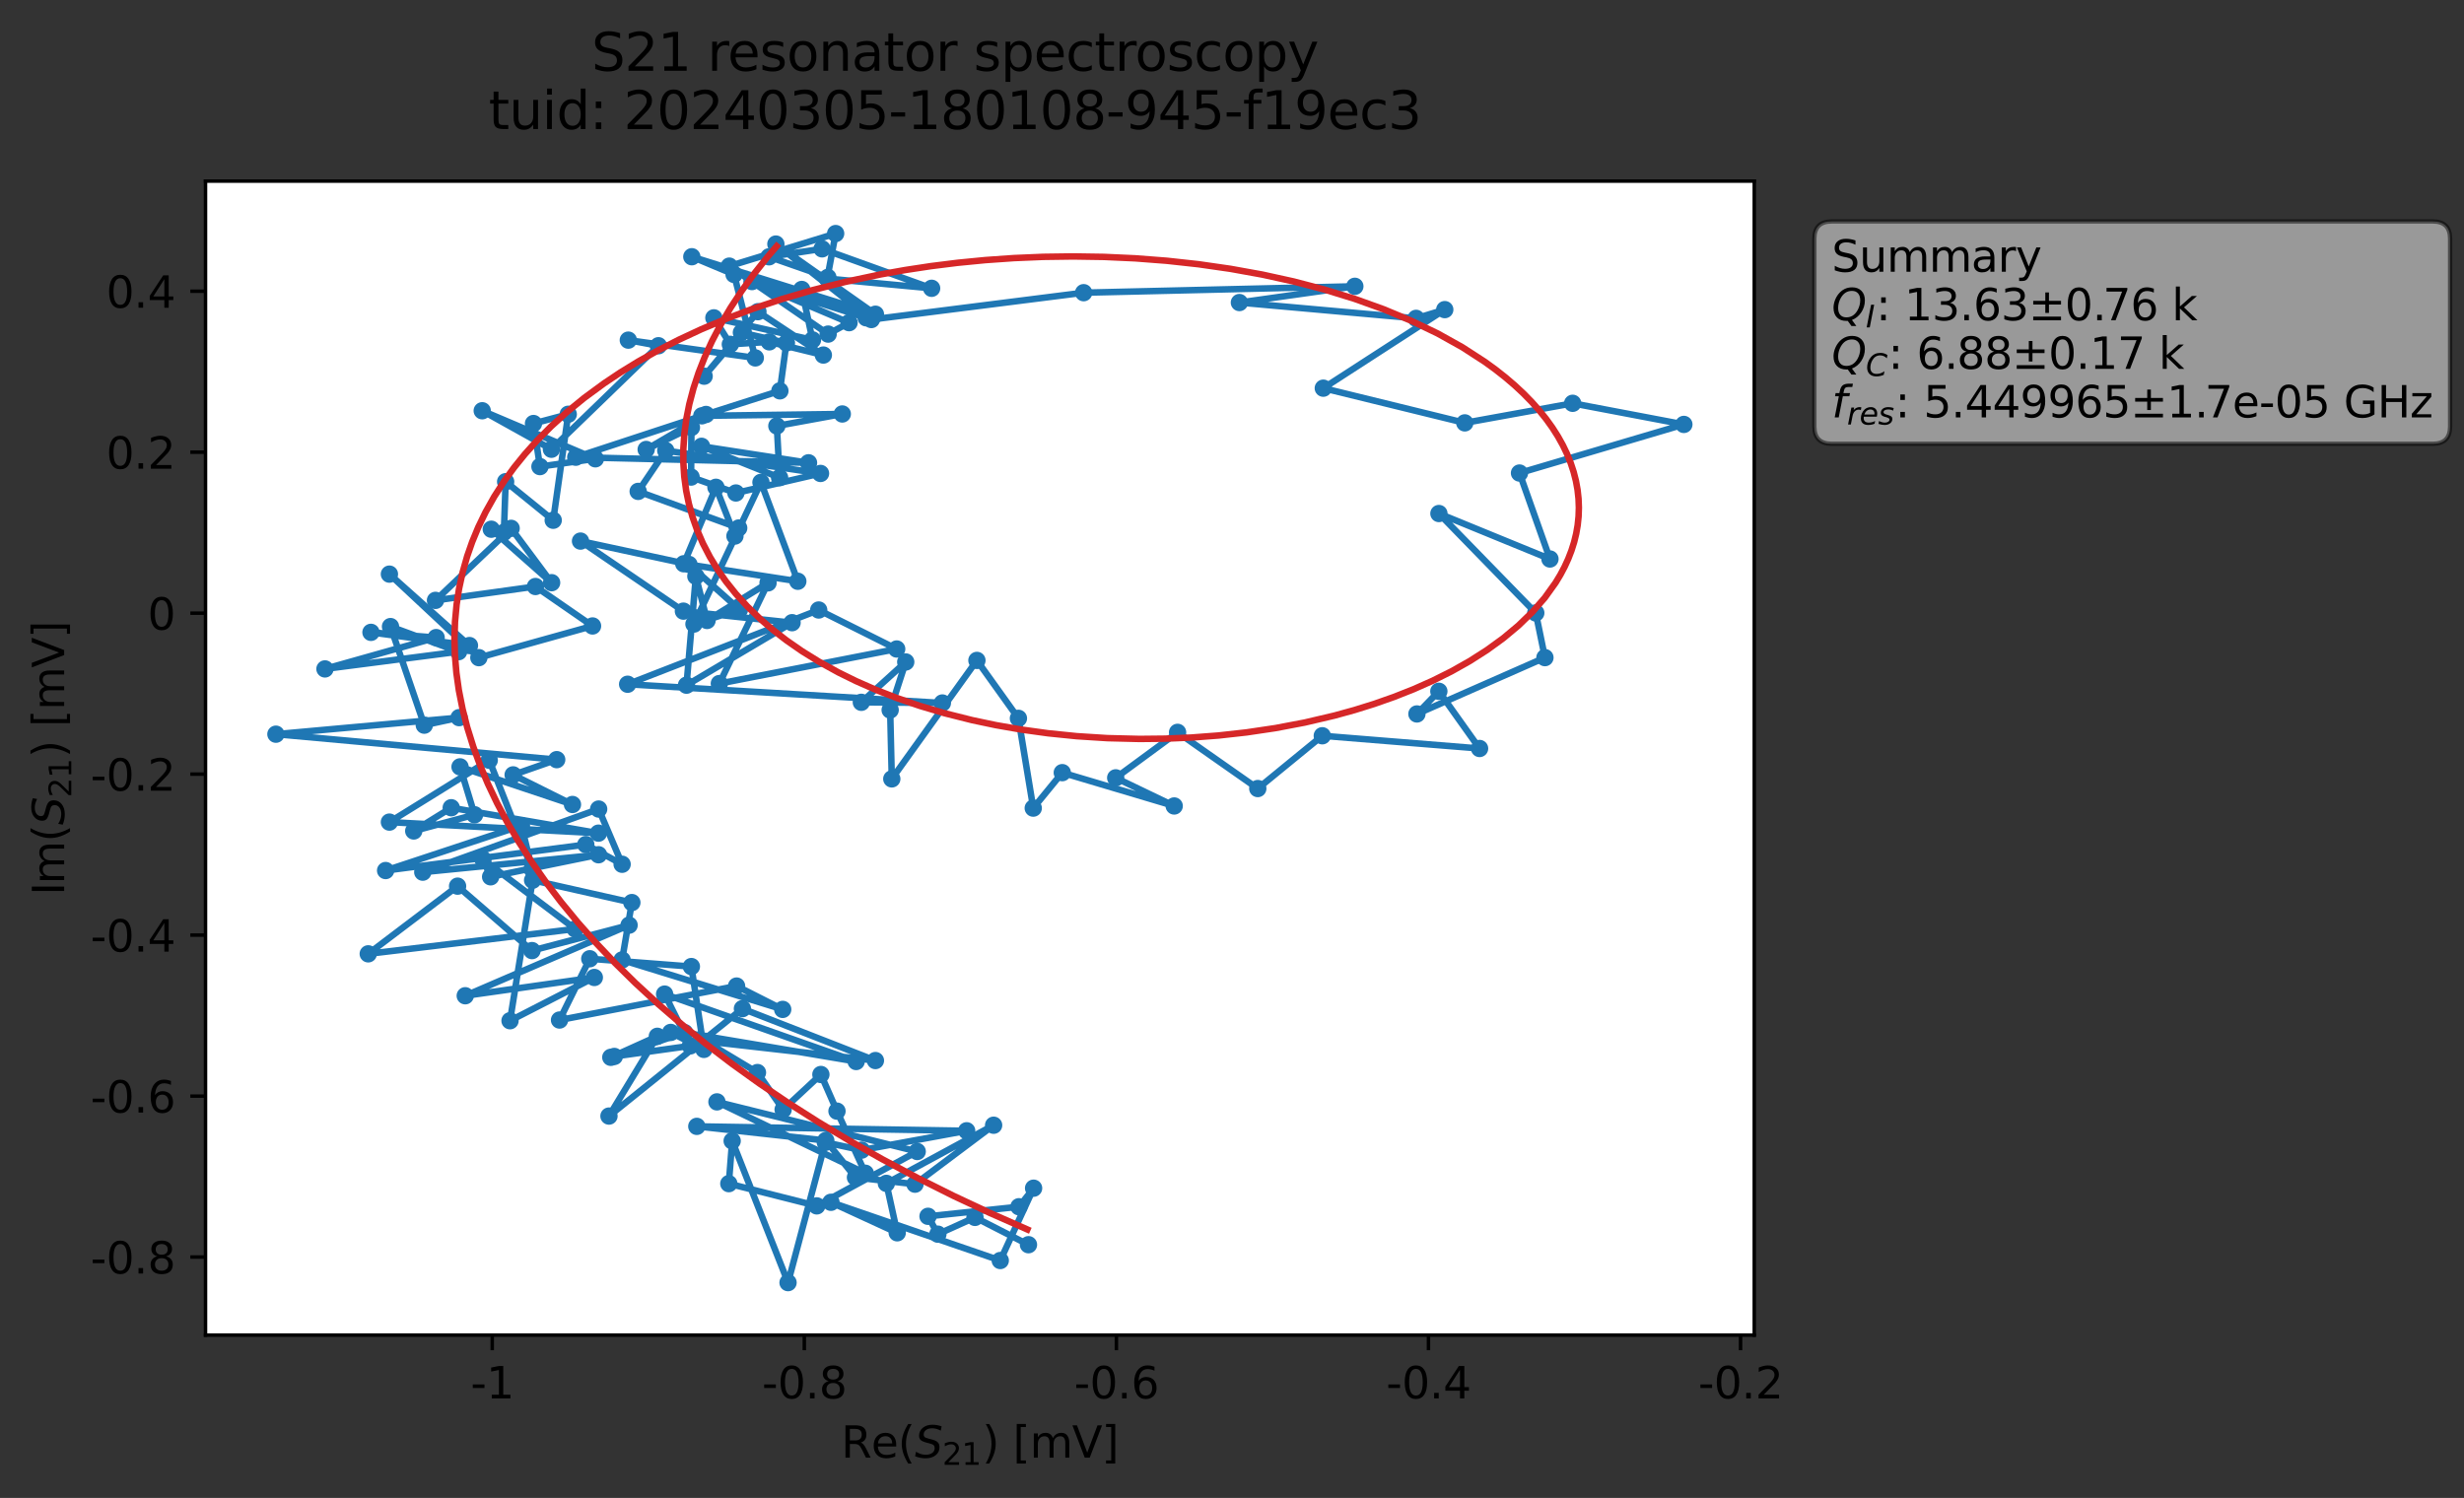 <?xml version="1.0" encoding="utf-8" standalone="no"?>
<!DOCTYPE svg PUBLIC "-//W3C//DTD SVG 1.1//EN"
  "http://www.w3.org/Graphics/SVG/1.1/DTD/svg11.dtd">
<svg xmlns:xlink="http://www.w3.org/1999/xlink" width="568.165pt" height="345.428pt" viewBox="0 0 568.165 345.428" xmlns="http://www.w3.org/2000/svg" version="1.1">
 <rect x="0" y="0" width="568.165" height="345.428" fill="#333333" stroke="none"/>
 <defs>
  <style type="text/css">*{stroke-linejoin: round; stroke-linecap: butt}</style>
 </defs>
 <g id="figure_1">
  <g id="patch_1">
   <path d="M 0 345.428 
L 568.165 345.428 
L 568.165 -0 
L 0 -0 
L 0 345.428 
z
" style="fill: none; opacity: 0"/>
  </g>
  <g id="axes_1">
   <g id="patch_2">
    <path d="M 47.389 307.872 
L 404.509 307.872 
L 404.509 41.76 
L 47.389 41.76 
z
" style="fill: #ffffff"/>
   </g>
   <g id="matplotlib.axis_1">
    <g id="xtick_1">
     <g id="line2d_1">
      <defs>
       <path id="m9547abedb3" d="M 0 0 
L 0 3.5 
" style="stroke: #000000; stroke-width: 0.8"/>
      </defs>
      <g>
       <use xlink:href="#m9547abedb3" x="113.502" y="307.872" style="stroke: #000000; stroke-width: 0.8"/>
      </g>
     </g>
     <g id="text_1">
      <!-- -1 -->
      <g transform="translate(108.517 322.47) scale(0.1 -0.1)">
       <defs>
        <path id="DejaVuSans-2d" d="M 313 2009 
L 1997 2009 
L 1997 1497 
L 313 1497 
L 313 2009 
z
" transform="scale(0.016)"/>
        <path id="DejaVuSans-31" d="M 794 531 
L 1825 531 
L 1825 4091 
L 703 3866 
L 703 4441 
L 1819 4666 
L 2450 4666 
L 2450 531 
L 3481 531 
L 3481 0 
L 794 0 
L 794 531 
z
" transform="scale(0.016)"/>
       </defs>
       <use xlink:href="#DejaVuSans-2d"/>
       <use xlink:href="#DejaVuSans-31" x="36.084"/>
      </g>
     </g>
    </g>
    <g id="xtick_2">
     <g id="line2d_2">
      <g>
       <use xlink:href="#m9547abedb3" x="185.463" y="307.872" style="stroke: #000000; stroke-width: 0.8"/>
      </g>
     </g>
     <g id="text_2">
      <!-- -0.8 -->
      <g transform="translate(175.707 322.47) scale(0.1 -0.1)">
       <defs>
        <path id="DejaVuSans-30" d="M 2034 4250 
Q 1547 4250 1301 3770 
Q 1056 3291 1056 2328 
Q 1056 1369 1301 889 
Q 1547 409 2034 409 
Q 2525 409 2770 889 
Q 3016 1369 3016 2328 
Q 3016 3291 2770 3770 
Q 2525 4250 2034 4250 
z
M 2034 4750 
Q 2819 4750 3233 4129 
Q 3647 3509 3647 2328 
Q 3647 1150 3233 529 
Q 2819 -91 2034 -91 
Q 1250 -91 836 529 
Q 422 1150 422 2328 
Q 422 3509 836 4129 
Q 1250 4750 2034 4750 
z
" transform="scale(0.016)"/>
        <path id="DejaVuSans-2e" d="M 684 794 
L 1344 794 
L 1344 0 
L 684 0 
L 684 794 
z
" transform="scale(0.016)"/>
        <path id="DejaVuSans-38" d="M 2034 2216 
Q 1584 2216 1326 1975 
Q 1069 1734 1069 1313 
Q 1069 891 1326 650 
Q 1584 409 2034 409 
Q 2484 409 2743 651 
Q 3003 894 3003 1313 
Q 3003 1734 2745 1975 
Q 2488 2216 2034 2216 
z
M 1403 2484 
Q 997 2584 770 2862 
Q 544 3141 544 3541 
Q 544 4100 942 4425 
Q 1341 4750 2034 4750 
Q 2731 4750 3128 4425 
Q 3525 4100 3525 3541 
Q 3525 3141 3298 2862 
Q 3072 2584 2669 2484 
Q 3125 2378 3379 2068 
Q 3634 1759 3634 1313 
Q 3634 634 3220 271 
Q 2806 -91 2034 -91 
Q 1263 -91 848 271 
Q 434 634 434 1313 
Q 434 1759 690 2068 
Q 947 2378 1403 2484 
z
M 1172 3481 
Q 1172 3119 1398 2916 
Q 1625 2713 2034 2713 
Q 2441 2713 2670 2916 
Q 2900 3119 2900 3481 
Q 2900 3844 2670 4047 
Q 2441 4250 2034 4250 
Q 1625 4250 1398 4047 
Q 1172 3844 1172 3481 
z
" transform="scale(0.016)"/>
       </defs>
       <use xlink:href="#DejaVuSans-2d"/>
       <use xlink:href="#DejaVuSans-30" x="36.084"/>
       <use xlink:href="#DejaVuSans-2e" x="99.707"/>
       <use xlink:href="#DejaVuSans-38" x="131.494"/>
      </g>
     </g>
    </g>
    <g id="xtick_3">
     <g id="line2d_3">
      <g>
       <use xlink:href="#m9547abedb3" x="257.424" y="307.872" style="stroke: #000000; stroke-width: 0.8"/>
      </g>
     </g>
     <g id="text_3">
      <!-- -0.6 -->
      <g transform="translate(247.669 322.47) scale(0.1 -0.1)">
       <defs>
        <path id="DejaVuSans-36" d="M 2113 2584 
Q 1688 2584 1439 2293 
Q 1191 2003 1191 1497 
Q 1191 994 1439 701 
Q 1688 409 2113 409 
Q 2538 409 2786 701 
Q 3034 994 3034 1497 
Q 3034 2003 2786 2293 
Q 2538 2584 2113 2584 
z
M 3366 4563 
L 3366 3988 
Q 3128 4100 2886 4159 
Q 2644 4219 2406 4219 
Q 1781 4219 1451 3797 
Q 1122 3375 1075 2522 
Q 1259 2794 1537 2939 
Q 1816 3084 2150 3084 
Q 2853 3084 3261 2657 
Q 3669 2231 3669 1497 
Q 3669 778 3244 343 
Q 2819 -91 2113 -91 
Q 1303 -91 875 529 
Q 447 1150 447 2328 
Q 447 3434 972 4092 
Q 1497 4750 2381 4750 
Q 2619 4750 2861 4703 
Q 3103 4656 3366 4563 
z
" transform="scale(0.016)"/>
       </defs>
       <use xlink:href="#DejaVuSans-2d"/>
       <use xlink:href="#DejaVuSans-30" x="36.084"/>
       <use xlink:href="#DejaVuSans-2e" x="99.707"/>
       <use xlink:href="#DejaVuSans-36" x="131.494"/>
      </g>
     </g>
    </g>
    <g id="xtick_4">
     <g id="line2d_4">
      <g>
       <use xlink:href="#m9547abedb3" x="329.385" y="307.872" style="stroke: #000000; stroke-width: 0.8"/>
      </g>
     </g>
     <g id="text_4">
      <!-- -0.4 -->
      <g transform="translate(319.63 322.47) scale(0.1 -0.1)">
       <defs>
        <path id="DejaVuSans-34" d="M 2419 4116 
L 825 1625 
L 2419 1625 
L 2419 4116 
z
M 2253 4666 
L 3047 4666 
L 3047 1625 
L 3713 1625 
L 3713 1100 
L 3047 1100 
L 3047 0 
L 2419 0 
L 2419 1100 
L 313 1100 
L 313 1709 
L 2253 4666 
z
" transform="scale(0.016)"/>
       </defs>
       <use xlink:href="#DejaVuSans-2d"/>
       <use xlink:href="#DejaVuSans-30" x="36.084"/>
       <use xlink:href="#DejaVuSans-2e" x="99.707"/>
       <use xlink:href="#DejaVuSans-34" x="131.494"/>
      </g>
     </g>
    </g>
    <g id="xtick_5">
     <g id="line2d_5">
      <g>
       <use xlink:href="#m9547abedb3" x="401.346" y="307.872" style="stroke: #000000; stroke-width: 0.8"/>
      </g>
     </g>
     <g id="text_5">
      <!-- -0.2 -->
      <g transform="translate(391.591 322.47) scale(0.1 -0.1)">
       <defs>
        <path id="DejaVuSans-32" d="M 1228 531 
L 3431 531 
L 3431 0 
L 469 0 
L 469 531 
Q 828 903 1448 1529 
Q 2069 2156 2228 2338 
Q 2531 2678 2651 2914 
Q 2772 3150 2772 3378 
Q 2772 3750 2511 3984 
Q 2250 4219 1831 4219 
Q 1534 4219 1204 4116 
Q 875 4013 500 3803 
L 500 4441 
Q 881 4594 1212 4672 
Q 1544 4750 1819 4750 
Q 2544 4750 2975 4387 
Q 3406 4025 3406 3419 
Q 3406 3131 3298 2873 
Q 3191 2616 2906 2266 
Q 2828 2175 2409 1742 
Q 1991 1309 1228 531 
z
" transform="scale(0.016)"/>
       </defs>
       <use xlink:href="#DejaVuSans-2d"/>
       <use xlink:href="#DejaVuSans-30" x="36.084"/>
       <use xlink:href="#DejaVuSans-2e" x="99.707"/>
       <use xlink:href="#DejaVuSans-32" x="131.494"/>
      </g>
     </g>
    </g>
    <g id="text_6">
     <!-- Re$(S_{21})$ [mV] -->
     <g transform="translate(193.949 336.149) scale(0.1 -0.1)">
      <defs>
       <path id="DejaVuSans-52" d="M 2841 2188 
Q 3044 2119 3236 1894 
Q 3428 1669 3622 1275 
L 4263 0 
L 3584 0 
L 2988 1197 
Q 2756 1666 2539 1819 
Q 2322 1972 1947 1972 
L 1259 1972 
L 1259 0 
L 628 0 
L 628 4666 
L 2053 4666 
Q 2853 4666 3247 4331 
Q 3641 3997 3641 3322 
Q 3641 2881 3436 2590 
Q 3231 2300 2841 2188 
z
M 1259 4147 
L 1259 2491 
L 2053 2491 
Q 2509 2491 2742 2702 
Q 2975 2913 2975 3322 
Q 2975 3731 2742 3939 
Q 2509 4147 2053 4147 
L 1259 4147 
z
" transform="scale(0.016)"/>
       <path id="DejaVuSans-65" d="M 3597 1894 
L 3597 1613 
L 953 1613 
Q 991 1019 1311 708 
Q 1631 397 2203 397 
Q 2534 397 2845 478 
Q 3156 559 3463 722 
L 3463 178 
Q 3153 47 2828 -22 
Q 2503 -91 2169 -91 
Q 1331 -91 842 396 
Q 353 884 353 1716 
Q 353 2575 817 3079 
Q 1281 3584 2069 3584 
Q 2775 3584 3186 3129 
Q 3597 2675 3597 1894 
z
M 3022 2063 
Q 3016 2534 2758 2815 
Q 2500 3097 2075 3097 
Q 1594 3097 1305 2825 
Q 1016 2553 972 2059 
L 3022 2063 
z
" transform="scale(0.016)"/>
       <path id="DejaVuSans-28" d="M 1984 4856 
Q 1566 4138 1362 3434 
Q 1159 2731 1159 2009 
Q 1159 1288 1364 580 
Q 1569 -128 1984 -844 
L 1484 -844 
Q 1016 -109 783 600 
Q 550 1309 550 2009 
Q 550 2706 781 3412 
Q 1013 4119 1484 4856 
L 1984 4856 
z
" transform="scale(0.016)"/>
       <path id="DejaVuSans-Oblique-53" d="M 3859 4513 
L 3738 3897 
Q 3422 4066 3111 4152 
Q 2800 4238 2509 4238 
Q 1944 4238 1609 3991 
Q 1275 3744 1275 3334 
Q 1275 3109 1398 2989 
Q 1522 2869 2034 2731 
L 2413 2638 
Q 3053 2472 3303 2217 
Q 3553 1963 3553 1503 
Q 3553 797 2998 353 
Q 2444 -91 1538 -91 
Q 1166 -91 791 -17 
Q 416 56 38 206 
L 166 856 
Q 513 641 861 531 
Q 1209 422 1556 422 
Q 2147 422 2503 684 
Q 2859 947 2859 1369 
Q 2859 1650 2717 1795 
Q 2575 1941 2106 2059 
L 1728 2156 
Q 1081 2325 845 2545 
Q 609 2766 609 3163 
Q 609 3859 1145 4304 
Q 1681 4750 2541 4750 
Q 2875 4750 3203 4690 
Q 3531 4631 3859 4513 
z
" transform="scale(0.016)"/>
       <path id="DejaVuSans-29" d="M 513 4856 
L 1013 4856 
Q 1481 4119 1714 3412 
Q 1947 2706 1947 2009 
Q 1947 1309 1714 600 
Q 1481 -109 1013 -844 
L 513 -844 
Q 928 -128 1133 580 
Q 1338 1288 1338 2009 
Q 1338 2731 1133 3434 
Q 928 4138 513 4856 
z
" transform="scale(0.016)"/>
       <path id="DejaVuSans-20" transform="scale(0.016)"/>
       <path id="DejaVuSans-5b" d="M 550 4863 
L 1875 4863 
L 1875 4416 
L 1125 4416 
L 1125 -397 
L 1875 -397 
L 1875 -844 
L 550 -844 
L 550 4863 
z
" transform="scale(0.016)"/>
       <path id="DejaVuSans-6d" d="M 3328 2828 
Q 3544 3216 3844 3400 
Q 4144 3584 4550 3584 
Q 5097 3584 5394 3201 
Q 5691 2819 5691 2113 
L 5691 0 
L 5113 0 
L 5113 2094 
Q 5113 2597 4934 2840 
Q 4756 3084 4391 3084 
Q 3944 3084 3684 2787 
Q 3425 2491 3425 1978 
L 3425 0 
L 2847 0 
L 2847 2094 
Q 2847 2600 2669 2842 
Q 2491 3084 2119 3084 
Q 1678 3084 1418 2786 
Q 1159 2488 1159 1978 
L 1159 0 
L 581 0 
L 581 3500 
L 1159 3500 
L 1159 2956 
Q 1356 3278 1631 3431 
Q 1906 3584 2284 3584 
Q 2666 3584 2933 3390 
Q 3200 3197 3328 2828 
z
" transform="scale(0.016)"/>
       <path id="DejaVuSans-56" d="M 1831 0 
L 50 4666 
L 709 4666 
L 2188 738 
L 3669 4666 
L 4325 4666 
L 2547 0 
L 1831 0 
z
" transform="scale(0.016)"/>
       <path id="DejaVuSans-5d" d="M 1947 4863 
L 1947 -844 
L 622 -844 
L 622 -397 
L 1369 -397 
L 1369 4416 
L 622 4416 
L 622 4863 
L 1947 4863 
z
" transform="scale(0.016)"/>
      </defs>
      <use xlink:href="#DejaVuSans-52" transform="translate(0 0.016)"/>
      <use xlink:href="#DejaVuSans-65" transform="translate(69.482 0.016)"/>
      <use xlink:href="#DejaVuSans-28" transform="translate(131.006 0.016)"/>
      <use xlink:href="#DejaVuSans-Oblique-53" transform="translate(170.02 0.016)"/>
      <use xlink:href="#DejaVuSans-32" transform="translate(233.496 -16.391) scale(0.7)"/>
      <use xlink:href="#DejaVuSans-31" transform="translate(278.032 -16.391) scale(0.7)"/>
      <use xlink:href="#DejaVuSans-29" transform="translate(325.303 0.016)"/>
      <use xlink:href="#DejaVuSans-20" transform="translate(364.316 0.016)"/>
      <use xlink:href="#DejaVuSans-5b" transform="translate(396.104 0.016)"/>
      <use xlink:href="#DejaVuSans-6d" transform="translate(435.117 0.016)"/>
      <use xlink:href="#DejaVuSans-56" transform="translate(532.529 0.016)"/>
      <use xlink:href="#DejaVuSans-5d" transform="translate(600.938 0.016)"/>
     </g>
    </g>
   </g>
   <g id="matplotlib.axis_2">
    <g id="ytick_1">
     <g id="line2d_6">
      <defs>
       <path id="m1ff722b007" d="M 0 0 
L -3.5 0 
" style="stroke: #000000; stroke-width: 0.8"/>
      </defs>
      <g>
       <use xlink:href="#m1ff722b007" x="47.389" y="289.884" style="stroke: #000000; stroke-width: 0.8"/>
      </g>
     </g>
     <g id="text_7">
      <!-- -0.8 -->
      <g transform="translate(20.878 293.683) scale(0.1 -0.1)">
       <use xlink:href="#DejaVuSans-2d"/>
       <use xlink:href="#DejaVuSans-30" x="36.084"/>
       <use xlink:href="#DejaVuSans-2e" x="99.707"/>
       <use xlink:href="#DejaVuSans-38" x="131.494"/>
      </g>
     </g>
    </g>
    <g id="ytick_2">
     <g id="line2d_7">
      <g>
       <use xlink:href="#m1ff722b007" x="47.389" y="252.764" style="stroke: #000000; stroke-width: 0.8"/>
      </g>
     </g>
     <g id="text_8">
      <!-- -0.6 -->
      <g transform="translate(20.878 256.563) scale(0.1 -0.1)">
       <use xlink:href="#DejaVuSans-2d"/>
       <use xlink:href="#DejaVuSans-30" x="36.084"/>
       <use xlink:href="#DejaVuSans-2e" x="99.707"/>
       <use xlink:href="#DejaVuSans-36" x="131.494"/>
      </g>
     </g>
    </g>
    <g id="ytick_3">
     <g id="line2d_8">
      <g>
       <use xlink:href="#m1ff722b007" x="47.389" y="215.643" style="stroke: #000000; stroke-width: 0.8"/>
      </g>
     </g>
     <g id="text_9">
      <!-- -0.4 -->
      <g transform="translate(20.878 219.443) scale(0.1 -0.1)">
       <use xlink:href="#DejaVuSans-2d"/>
       <use xlink:href="#DejaVuSans-30" x="36.084"/>
       <use xlink:href="#DejaVuSans-2e" x="99.707"/>
       <use xlink:href="#DejaVuSans-34" x="131.494"/>
      </g>
     </g>
    </g>
    <g id="ytick_4">
     <g id="line2d_9">
      <g>
       <use xlink:href="#m1ff722b007" x="47.389" y="178.523" style="stroke: #000000; stroke-width: 0.8"/>
      </g>
     </g>
     <g id="text_10">
      <!-- -0.2 -->
      <g transform="translate(20.878 182.322) scale(0.1 -0.1)">
       <use xlink:href="#DejaVuSans-2d"/>
       <use xlink:href="#DejaVuSans-30" x="36.084"/>
       <use xlink:href="#DejaVuSans-2e" x="99.707"/>
       <use xlink:href="#DejaVuSans-32" x="131.494"/>
      </g>
     </g>
    </g>
    <g id="ytick_5">
     <g id="line2d_10">
      <g>
       <use xlink:href="#m1ff722b007" x="47.389" y="141.403" style="stroke: #000000; stroke-width: 0.8"/>
      </g>
     </g>
     <g id="text_11">
      <!-- 0 -->
      <g transform="translate(34.027 145.202) scale(0.1 -0.1)">
       <use xlink:href="#DejaVuSans-30"/>
      </g>
     </g>
    </g>
    <g id="ytick_6">
     <g id="line2d_11">
      <g>
       <use xlink:href="#m1ff722b007" x="47.389" y="104.283" style="stroke: #000000; stroke-width: 0.8"/>
      </g>
     </g>
     <g id="text_12">
      <!-- 0.2 -->
      <g transform="translate(24.486 108.082) scale(0.1 -0.1)">
       <use xlink:href="#DejaVuSans-30"/>
       <use xlink:href="#DejaVuSans-2e" x="63.623"/>
       <use xlink:href="#DejaVuSans-32" x="95.41"/>
      </g>
     </g>
    </g>
    <g id="ytick_7">
     <g id="line2d_12">
      <g>
       <use xlink:href="#m1ff722b007" x="47.389" y="67.163" style="stroke: #000000; stroke-width: 0.8"/>
      </g>
     </g>
     <g id="text_13">
      <!-- 0.4 -->
      <g transform="translate(24.486 70.962) scale(0.1 -0.1)">
       <use xlink:href="#DejaVuSans-30"/>
       <use xlink:href="#DejaVuSans-2e" x="63.623"/>
       <use xlink:href="#DejaVuSans-34" x="95.41"/>
      </g>
     </g>
    </g>
    <g id="text_14">
     <!-- Im$(S_{21})$ [mV] -->
     <g transform="translate(14.798 206.466) rotate(-90) scale(0.1 -0.1)">
      <defs>
       <path id="DejaVuSans-49" d="M 628 4666 
L 1259 4666 
L 1259 0 
L 628 0 
L 628 4666 
z
" transform="scale(0.016)"/>
      </defs>
      <use xlink:href="#DejaVuSans-49" transform="translate(0 0.016)"/>
      <use xlink:href="#DejaVuSans-6d" transform="translate(25.867 0.016)"/>
      <use xlink:href="#DejaVuSans-28" transform="translate(123.279 0.016)"/>
      <use xlink:href="#DejaVuSans-Oblique-53" transform="translate(162.293 0.016)"/>
      <use xlink:href="#DejaVuSans-32" transform="translate(225.77 -16.391) scale(0.7)"/>
      <use xlink:href="#DejaVuSans-31" transform="translate(270.306 -16.391) scale(0.7)"/>
      <use xlink:href="#DejaVuSans-29" transform="translate(317.576 0.016)"/>
      <use xlink:href="#DejaVuSans-20" transform="translate(356.59 0.016)"/>
      <use xlink:href="#DejaVuSans-5b" transform="translate(388.377 0.016)"/>
      <use xlink:href="#DejaVuSans-6d" transform="translate(427.391 0.016)"/>
      <use xlink:href="#DejaVuSans-56" transform="translate(524.803 0.016)"/>
      <use xlink:href="#DejaVuSans-5d" transform="translate(593.211 0.016)"/>
     </g>
    </g>
   </g>
   <g id="line2d_13">
    <path d="M 237.151 287.035 
L 224.816 280.735 
L 216.264 284.606 
L 213.988 280.484 
L 234.954 278.279 
L 238.333 274.001 
L 230.646 290.68 
L 191.604 277.254 
L 206.888 284.289 
L 204.385 272.89 
L 229.116 259.48 
L 210.988 273.077 
L 197.259 271.526 
L 190.416 263.013 
L 160.674 259.743 
L 222.902 260.763 
L 198.671 265.225 
L 190.31 263.434 
L 181.713 295.776 
L 168.828 263.097 
L 168.055 272.953 
L 188.334 278.08 
L 211.496 265.541 
L 165.318 254.097 
L 199.525 270.555 
L 192.998 256.232 
L 189.287 247.783 
L 180.578 255.882 
L 174.662 247.333 
L 162.646 240.119 
L 201.861 244.567 
L 171.194 232.598 
L 140.422 257.371 
L 151.574 238.975 
L 140.843 243.822 
L 157.873 238.133 
L 197.421 244.789 
L 153.251 229.242 
L 159.189 241.177 
L 141.651 243.618 
L 154.661 238.083 
L 162.311 241.994 
L 159.424 222.893 
L 135.993 221.091 
L 129.018 235.223 
L 169.844 227.387 
L 180.481 232.772 
L 143.447 221.37 
L 145.7 208.136 
L 122.816 202.982 
L 117.605 235.384 
L 137.046 225.409 
L 107.279 229.624 
L 145.06 213.346 
L 122.675 219.21 
L 105.512 204.351 
L 84.912 219.959 
L 132.634 214.225 
L 111.375 198.176 
L 113.131 202.193 
L 138.011 197.109 
L 97.483 201.125 
L 138.045 186.57 
L 143.453 199.302 
L 135.076 194.761 
L 88.917 200.75 
L 120.24 190.396 
L 122.699 200.433 
L 112.813 175.32 
L 89.794 189.581 
L 137.989 192.13 
L 104.047 186.266 
L 95.402 191.625 
L 109.428 187.886 
L 106.077 176.838 
L 132.003 185.518 
L 118.324 178.69 
L 128.37 175.177 
L 63.622 169.307 
L 105.867 165.49 
L 97.834 167.226 
L 90.046 144.492 
L 105.746 150.276 
L 74.932 154.256 
L 100.571 147.031 
L 85.541 145.824 
L 108.251 148.866 
L 89.793 132.396 
L 110.416 151.657 
L 136.633 144.35 
L 123.467 135.252 
L 100.417 138.448 
L 117.862 121.838 
L 127.197 134.37 
L 113.284 122.041 
L 116.194 122.763 
L 116.594 111.08 
L 127.563 119.974 
L 131.028 95.53 
L 123.017 97.666 
L 124.504 107.598 
L 137.286 105.802 
L 111.195 94.721 
L 127.149 103.601 
L 151.823 79.727 
L 144.881 78.436 
L 174.163 82.536 
L 169.266 63.286 
L 159.524 59.203 
L 201.866 72.46 
L 178.905 56.28 
L 200.925 73.685 
L 249.874 67.495 
L 312.409 66.022 
L 285.788 69.769 
L 326.532 73.414 
L 333.143 71.399 
L 305.135 89.515 
L 337.763 97.517 
L 362.632 93.003 
L 388.276 97.874 
L 350.376 109.085 
L 357.399 128.906 
L 331.794 118.421 
L 354.13 141.347 
L 356.24 151.649 
L 326.723 164.64 
L 331.78 159.415 
L 341.169 172.604 
L 304.9 169.67 
L 290.027 181.843 
L 271.535 168.883 
L 257.267 179.374 
L 270.755 185.86 
L 244.947 178.176 
L 238.253 186.355 
L 234.835 165.65 
L 225.264 152.294 
L 205.636 179.614 
L 205.26 163.73 
L 208.851 152.652 
L 198.614 161.955 
L 217.299 162.113 
L 144.724 157.789 
L 188.783 140.67 
L 206.766 149.661 
L 165.87 157.634 
L 177.101 134.41 
L 163.036 143.083 
L 160.456 132.888 
L 158.296 158.007 
L 182.642 143.594 
L 157.586 140.931 
L 133.859 124.778 
L 158.861 130.156 
L 170.517 140.558 
L 160.017 143.91 
L 175.469 111.233 
L 183.967 134.043 
L 157.67 130.005 
L 165.085 112.369 
L 169.468 123.613 
L 170.335 121.761 
L 147.153 113.316 
L 153.519 103.907 
L 189.203 109.179 
L 169.691 113.684 
L 159.358 110.017 
L 159.433 98.583 
L 148.999 103.649 
L 162.797 95.577 
L 132.763 105.436 
L 186.438 106.723 
L 161.764 102.919 
L 179.767 110.146 
L 179.132 98.224 
L 194.221 95.465 
L 161.829 95.891 
L 179.832 90.128 
L 181.336 79.074 
L 170.96 76.688 
L 162.367 86.752 
L 174.768 71.874 
L 189.855 81.877 
L 177.388 78.834 
L 168.406 79.404 
L 164.609 73.297 
L 187.352 78.38 
L 184.874 66.751 
L 199.725 73.284 
L 173.401 64.929 
L 195.785 74.408 
L 190.96 77.042 
L 168.166 61.369 
L 192.69 53.856 
L 190.752 64.238 
L 214.822 66.482 
L 189.563 57.387 
L 177.328 59.22 
L 190.897 63.966 
L 190.897 63.966 
" clip-path="url(#p70bfef7331)" style="fill: none; stroke: #1f77b4; stroke-width: 1.5; stroke-linecap: square"/>
    <defs>
     <path id="mae194f35c8" d="M 0 1.5 
C 0.398 1.5 0.779 1.342 1.061 1.061 
C 1.342 0.779 1.5 0.398 1.5 0 
C 1.5 -0.398 1.342 -0.779 1.061 -1.061 
C 0.779 -1.342 0.398 -1.5 0 -1.5 
C -0.398 -1.5 -0.779 -1.342 -1.061 -1.061 
C -1.342 -0.779 -1.5 -0.398 -1.5 0 
C -1.5 0.398 -1.342 0.779 -1.061 1.061 
C -0.779 1.342 -0.398 1.5 0 1.5 
z
" style="stroke: #1f77b4"/>
    </defs>
    <g clip-path="url(#p70bfef7331)">
     <use xlink:href="#mae194f35c8" x="237.151" y="287.035" style="fill: #1f77b4; stroke: #1f77b4"/>
     <use xlink:href="#mae194f35c8" x="224.816" y="280.735" style="fill: #1f77b4; stroke: #1f77b4"/>
     <use xlink:href="#mae194f35c8" x="216.264" y="284.606" style="fill: #1f77b4; stroke: #1f77b4"/>
     <use xlink:href="#mae194f35c8" x="213.988" y="280.484" style="fill: #1f77b4; stroke: #1f77b4"/>
     <use xlink:href="#mae194f35c8" x="234.954" y="278.279" style="fill: #1f77b4; stroke: #1f77b4"/>
     <use xlink:href="#mae194f35c8" x="238.333" y="274.001" style="fill: #1f77b4; stroke: #1f77b4"/>
     <use xlink:href="#mae194f35c8" x="230.646" y="290.68" style="fill: #1f77b4; stroke: #1f77b4"/>
     <use xlink:href="#mae194f35c8" x="191.604" y="277.254" style="fill: #1f77b4; stroke: #1f77b4"/>
     <use xlink:href="#mae194f35c8" x="206.888" y="284.289" style="fill: #1f77b4; stroke: #1f77b4"/>
     <use xlink:href="#mae194f35c8" x="204.385" y="272.89" style="fill: #1f77b4; stroke: #1f77b4"/>
     <use xlink:href="#mae194f35c8" x="229.116" y="259.48" style="fill: #1f77b4; stroke: #1f77b4"/>
     <use xlink:href="#mae194f35c8" x="210.988" y="273.077" style="fill: #1f77b4; stroke: #1f77b4"/>
     <use xlink:href="#mae194f35c8" x="197.259" y="271.526" style="fill: #1f77b4; stroke: #1f77b4"/>
     <use xlink:href="#mae194f35c8" x="190.416" y="263.013" style="fill: #1f77b4; stroke: #1f77b4"/>
     <use xlink:href="#mae194f35c8" x="160.674" y="259.743" style="fill: #1f77b4; stroke: #1f77b4"/>
     <use xlink:href="#mae194f35c8" x="222.902" y="260.763" style="fill: #1f77b4; stroke: #1f77b4"/>
     <use xlink:href="#mae194f35c8" x="198.671" y="265.225" style="fill: #1f77b4; stroke: #1f77b4"/>
     <use xlink:href="#mae194f35c8" x="190.31" y="263.434" style="fill: #1f77b4; stroke: #1f77b4"/>
     <use xlink:href="#mae194f35c8" x="181.713" y="295.776" style="fill: #1f77b4; stroke: #1f77b4"/>
     <use xlink:href="#mae194f35c8" x="168.828" y="263.097" style="fill: #1f77b4; stroke: #1f77b4"/>
     <use xlink:href="#mae194f35c8" x="168.055" y="272.953" style="fill: #1f77b4; stroke: #1f77b4"/>
     <use xlink:href="#mae194f35c8" x="188.334" y="278.08" style="fill: #1f77b4; stroke: #1f77b4"/>
     <use xlink:href="#mae194f35c8" x="211.496" y="265.541" style="fill: #1f77b4; stroke: #1f77b4"/>
     <use xlink:href="#mae194f35c8" x="165.318" y="254.097" style="fill: #1f77b4; stroke: #1f77b4"/>
     <use xlink:href="#mae194f35c8" x="199.525" y="270.555" style="fill: #1f77b4; stroke: #1f77b4"/>
     <use xlink:href="#mae194f35c8" x="192.998" y="256.232" style="fill: #1f77b4; stroke: #1f77b4"/>
     <use xlink:href="#mae194f35c8" x="189.287" y="247.783" style="fill: #1f77b4; stroke: #1f77b4"/>
     <use xlink:href="#mae194f35c8" x="180.578" y="255.882" style="fill: #1f77b4; stroke: #1f77b4"/>
     <use xlink:href="#mae194f35c8" x="174.662" y="247.333" style="fill: #1f77b4; stroke: #1f77b4"/>
     <use xlink:href="#mae194f35c8" x="162.646" y="240.119" style="fill: #1f77b4; stroke: #1f77b4"/>
     <use xlink:href="#mae194f35c8" x="201.861" y="244.567" style="fill: #1f77b4; stroke: #1f77b4"/>
     <use xlink:href="#mae194f35c8" x="171.194" y="232.598" style="fill: #1f77b4; stroke: #1f77b4"/>
     <use xlink:href="#mae194f35c8" x="140.422" y="257.371" style="fill: #1f77b4; stroke: #1f77b4"/>
     <use xlink:href="#mae194f35c8" x="151.574" y="238.975" style="fill: #1f77b4; stroke: #1f77b4"/>
     <use xlink:href="#mae194f35c8" x="140.843" y="243.822" style="fill: #1f77b4; stroke: #1f77b4"/>
     <use xlink:href="#mae194f35c8" x="157.873" y="238.133" style="fill: #1f77b4; stroke: #1f77b4"/>
     <use xlink:href="#mae194f35c8" x="197.421" y="244.789" style="fill: #1f77b4; stroke: #1f77b4"/>
     <use xlink:href="#mae194f35c8" x="153.251" y="229.242" style="fill: #1f77b4; stroke: #1f77b4"/>
     <use xlink:href="#mae194f35c8" x="159.189" y="241.177" style="fill: #1f77b4; stroke: #1f77b4"/>
     <use xlink:href="#mae194f35c8" x="141.651" y="243.618" style="fill: #1f77b4; stroke: #1f77b4"/>
     <use xlink:href="#mae194f35c8" x="154.661" y="238.083" style="fill: #1f77b4; stroke: #1f77b4"/>
     <use xlink:href="#mae194f35c8" x="162.311" y="241.994" style="fill: #1f77b4; stroke: #1f77b4"/>
     <use xlink:href="#mae194f35c8" x="159.424" y="222.893" style="fill: #1f77b4; stroke: #1f77b4"/>
     <use xlink:href="#mae194f35c8" x="135.993" y="221.091" style="fill: #1f77b4; stroke: #1f77b4"/>
     <use xlink:href="#mae194f35c8" x="129.018" y="235.223" style="fill: #1f77b4; stroke: #1f77b4"/>
     <use xlink:href="#mae194f35c8" x="169.844" y="227.387" style="fill: #1f77b4; stroke: #1f77b4"/>
     <use xlink:href="#mae194f35c8" x="180.481" y="232.772" style="fill: #1f77b4; stroke: #1f77b4"/>
     <use xlink:href="#mae194f35c8" x="143.447" y="221.37" style="fill: #1f77b4; stroke: #1f77b4"/>
     <use xlink:href="#mae194f35c8" x="145.7" y="208.136" style="fill: #1f77b4; stroke: #1f77b4"/>
     <use xlink:href="#mae194f35c8" x="122.816" y="202.982" style="fill: #1f77b4; stroke: #1f77b4"/>
     <use xlink:href="#mae194f35c8" x="117.605" y="235.384" style="fill: #1f77b4; stroke: #1f77b4"/>
     <use xlink:href="#mae194f35c8" x="137.046" y="225.409" style="fill: #1f77b4; stroke: #1f77b4"/>
     <use xlink:href="#mae194f35c8" x="107.279" y="229.624" style="fill: #1f77b4; stroke: #1f77b4"/>
     <use xlink:href="#mae194f35c8" x="145.06" y="213.346" style="fill: #1f77b4; stroke: #1f77b4"/>
     <use xlink:href="#mae194f35c8" x="122.675" y="219.21" style="fill: #1f77b4; stroke: #1f77b4"/>
     <use xlink:href="#mae194f35c8" x="105.512" y="204.351" style="fill: #1f77b4; stroke: #1f77b4"/>
     <use xlink:href="#mae194f35c8" x="84.912" y="219.959" style="fill: #1f77b4; stroke: #1f77b4"/>
     <use xlink:href="#mae194f35c8" x="132.634" y="214.225" style="fill: #1f77b4; stroke: #1f77b4"/>
     <use xlink:href="#mae194f35c8" x="111.375" y="198.176" style="fill: #1f77b4; stroke: #1f77b4"/>
     <use xlink:href="#mae194f35c8" x="113.131" y="202.193" style="fill: #1f77b4; stroke: #1f77b4"/>
     <use xlink:href="#mae194f35c8" x="138.011" y="197.109" style="fill: #1f77b4; stroke: #1f77b4"/>
     <use xlink:href="#mae194f35c8" x="97.483" y="201.125" style="fill: #1f77b4; stroke: #1f77b4"/>
     <use xlink:href="#mae194f35c8" x="138.045" y="186.57" style="fill: #1f77b4; stroke: #1f77b4"/>
     <use xlink:href="#mae194f35c8" x="143.453" y="199.302" style="fill: #1f77b4; stroke: #1f77b4"/>
     <use xlink:href="#mae194f35c8" x="135.076" y="194.761" style="fill: #1f77b4; stroke: #1f77b4"/>
     <use xlink:href="#mae194f35c8" x="88.917" y="200.75" style="fill: #1f77b4; stroke: #1f77b4"/>
     <use xlink:href="#mae194f35c8" x="120.24" y="190.396" style="fill: #1f77b4; stroke: #1f77b4"/>
     <use xlink:href="#mae194f35c8" x="122.699" y="200.433" style="fill: #1f77b4; stroke: #1f77b4"/>
     <use xlink:href="#mae194f35c8" x="112.813" y="175.32" style="fill: #1f77b4; stroke: #1f77b4"/>
     <use xlink:href="#mae194f35c8" x="89.794" y="189.581" style="fill: #1f77b4; stroke: #1f77b4"/>
     <use xlink:href="#mae194f35c8" x="137.989" y="192.13" style="fill: #1f77b4; stroke: #1f77b4"/>
     <use xlink:href="#mae194f35c8" x="104.047" y="186.266" style="fill: #1f77b4; stroke: #1f77b4"/>
     <use xlink:href="#mae194f35c8" x="95.402" y="191.625" style="fill: #1f77b4; stroke: #1f77b4"/>
     <use xlink:href="#mae194f35c8" x="109.428" y="187.886" style="fill: #1f77b4; stroke: #1f77b4"/>
     <use xlink:href="#mae194f35c8" x="106.077" y="176.838" style="fill: #1f77b4; stroke: #1f77b4"/>
     <use xlink:href="#mae194f35c8" x="132.003" y="185.518" style="fill: #1f77b4; stroke: #1f77b4"/>
     <use xlink:href="#mae194f35c8" x="118.324" y="178.69" style="fill: #1f77b4; stroke: #1f77b4"/>
     <use xlink:href="#mae194f35c8" x="128.37" y="175.177" style="fill: #1f77b4; stroke: #1f77b4"/>
     <use xlink:href="#mae194f35c8" x="63.622" y="169.307" style="fill: #1f77b4; stroke: #1f77b4"/>
     <use xlink:href="#mae194f35c8" x="105.867" y="165.49" style="fill: #1f77b4; stroke: #1f77b4"/>
     <use xlink:href="#mae194f35c8" x="97.834" y="167.226" style="fill: #1f77b4; stroke: #1f77b4"/>
     <use xlink:href="#mae194f35c8" x="90.046" y="144.492" style="fill: #1f77b4; stroke: #1f77b4"/>
     <use xlink:href="#mae194f35c8" x="105.746" y="150.276" style="fill: #1f77b4; stroke: #1f77b4"/>
     <use xlink:href="#mae194f35c8" x="74.932" y="154.256" style="fill: #1f77b4; stroke: #1f77b4"/>
     <use xlink:href="#mae194f35c8" x="100.571" y="147.031" style="fill: #1f77b4; stroke: #1f77b4"/>
     <use xlink:href="#mae194f35c8" x="85.541" y="145.824" style="fill: #1f77b4; stroke: #1f77b4"/>
     <use xlink:href="#mae194f35c8" x="108.251" y="148.866" style="fill: #1f77b4; stroke: #1f77b4"/>
     <use xlink:href="#mae194f35c8" x="89.793" y="132.396" style="fill: #1f77b4; stroke: #1f77b4"/>
     <use xlink:href="#mae194f35c8" x="110.416" y="151.657" style="fill: #1f77b4; stroke: #1f77b4"/>
     <use xlink:href="#mae194f35c8" x="136.633" y="144.35" style="fill: #1f77b4; stroke: #1f77b4"/>
     <use xlink:href="#mae194f35c8" x="123.467" y="135.252" style="fill: #1f77b4; stroke: #1f77b4"/>
     <use xlink:href="#mae194f35c8" x="100.417" y="138.448" style="fill: #1f77b4; stroke: #1f77b4"/>
     <use xlink:href="#mae194f35c8" x="117.862" y="121.838" style="fill: #1f77b4; stroke: #1f77b4"/>
     <use xlink:href="#mae194f35c8" x="127.197" y="134.37" style="fill: #1f77b4; stroke: #1f77b4"/>
     <use xlink:href="#mae194f35c8" x="113.284" y="122.041" style="fill: #1f77b4; stroke: #1f77b4"/>
     <use xlink:href="#mae194f35c8" x="116.194" y="122.763" style="fill: #1f77b4; stroke: #1f77b4"/>
     <use xlink:href="#mae194f35c8" x="116.594" y="111.08" style="fill: #1f77b4; stroke: #1f77b4"/>
     <use xlink:href="#mae194f35c8" x="127.563" y="119.974" style="fill: #1f77b4; stroke: #1f77b4"/>
     <use xlink:href="#mae194f35c8" x="131.028" y="95.53" style="fill: #1f77b4; stroke: #1f77b4"/>
     <use xlink:href="#mae194f35c8" x="123.017" y="97.666" style="fill: #1f77b4; stroke: #1f77b4"/>
     <use xlink:href="#mae194f35c8" x="124.504" y="107.598" style="fill: #1f77b4; stroke: #1f77b4"/>
     <use xlink:href="#mae194f35c8" x="137.286" y="105.802" style="fill: #1f77b4; stroke: #1f77b4"/>
     <use xlink:href="#mae194f35c8" x="111.195" y="94.721" style="fill: #1f77b4; stroke: #1f77b4"/>
     <use xlink:href="#mae194f35c8" x="127.149" y="103.601" style="fill: #1f77b4; stroke: #1f77b4"/>
     <use xlink:href="#mae194f35c8" x="151.823" y="79.727" style="fill: #1f77b4; stroke: #1f77b4"/>
     <use xlink:href="#mae194f35c8" x="144.881" y="78.436" style="fill: #1f77b4; stroke: #1f77b4"/>
     <use xlink:href="#mae194f35c8" x="174.163" y="82.536" style="fill: #1f77b4; stroke: #1f77b4"/>
     <use xlink:href="#mae194f35c8" x="169.266" y="63.286" style="fill: #1f77b4; stroke: #1f77b4"/>
     <use xlink:href="#mae194f35c8" x="159.524" y="59.203" style="fill: #1f77b4; stroke: #1f77b4"/>
     <use xlink:href="#mae194f35c8" x="201.866" y="72.46" style="fill: #1f77b4; stroke: #1f77b4"/>
     <use xlink:href="#mae194f35c8" x="178.905" y="56.28" style="fill: #1f77b4; stroke: #1f77b4"/>
     <use xlink:href="#mae194f35c8" x="200.925" y="73.685" style="fill: #1f77b4; stroke: #1f77b4"/>
     <use xlink:href="#mae194f35c8" x="249.874" y="67.495" style="fill: #1f77b4; stroke: #1f77b4"/>
     <use xlink:href="#mae194f35c8" x="312.409" y="66.022" style="fill: #1f77b4; stroke: #1f77b4"/>
     <use xlink:href="#mae194f35c8" x="285.788" y="69.769" style="fill: #1f77b4; stroke: #1f77b4"/>
     <use xlink:href="#mae194f35c8" x="326.532" y="73.414" style="fill: #1f77b4; stroke: #1f77b4"/>
     <use xlink:href="#mae194f35c8" x="333.143" y="71.399" style="fill: #1f77b4; stroke: #1f77b4"/>
     <use xlink:href="#mae194f35c8" x="305.135" y="89.515" style="fill: #1f77b4; stroke: #1f77b4"/>
     <use xlink:href="#mae194f35c8" x="337.763" y="97.517" style="fill: #1f77b4; stroke: #1f77b4"/>
     <use xlink:href="#mae194f35c8" x="362.632" y="93.003" style="fill: #1f77b4; stroke: #1f77b4"/>
     <use xlink:href="#mae194f35c8" x="388.276" y="97.874" style="fill: #1f77b4; stroke: #1f77b4"/>
     <use xlink:href="#mae194f35c8" x="350.376" y="109.085" style="fill: #1f77b4; stroke: #1f77b4"/>
     <use xlink:href="#mae194f35c8" x="357.399" y="128.906" style="fill: #1f77b4; stroke: #1f77b4"/>
     <use xlink:href="#mae194f35c8" x="331.794" y="118.421" style="fill: #1f77b4; stroke: #1f77b4"/>
     <use xlink:href="#mae194f35c8" x="354.13" y="141.347" style="fill: #1f77b4; stroke: #1f77b4"/>
     <use xlink:href="#mae194f35c8" x="356.24" y="151.649" style="fill: #1f77b4; stroke: #1f77b4"/>
     <use xlink:href="#mae194f35c8" x="326.723" y="164.64" style="fill: #1f77b4; stroke: #1f77b4"/>
     <use xlink:href="#mae194f35c8" x="331.78" y="159.415" style="fill: #1f77b4; stroke: #1f77b4"/>
     <use xlink:href="#mae194f35c8" x="341.169" y="172.604" style="fill: #1f77b4; stroke: #1f77b4"/>
     <use xlink:href="#mae194f35c8" x="304.9" y="169.67" style="fill: #1f77b4; stroke: #1f77b4"/>
     <use xlink:href="#mae194f35c8" x="290.027" y="181.843" style="fill: #1f77b4; stroke: #1f77b4"/>
     <use xlink:href="#mae194f35c8" x="271.535" y="168.883" style="fill: #1f77b4; stroke: #1f77b4"/>
     <use xlink:href="#mae194f35c8" x="257.267" y="179.374" style="fill: #1f77b4; stroke: #1f77b4"/>
     <use xlink:href="#mae194f35c8" x="270.755" y="185.86" style="fill: #1f77b4; stroke: #1f77b4"/>
     <use xlink:href="#mae194f35c8" x="244.947" y="178.176" style="fill: #1f77b4; stroke: #1f77b4"/>
     <use xlink:href="#mae194f35c8" x="238.253" y="186.355" style="fill: #1f77b4; stroke: #1f77b4"/>
     <use xlink:href="#mae194f35c8" x="234.835" y="165.65" style="fill: #1f77b4; stroke: #1f77b4"/>
     <use xlink:href="#mae194f35c8" x="225.264" y="152.294" style="fill: #1f77b4; stroke: #1f77b4"/>
     <use xlink:href="#mae194f35c8" x="205.636" y="179.614" style="fill: #1f77b4; stroke: #1f77b4"/>
     <use xlink:href="#mae194f35c8" x="205.26" y="163.73" style="fill: #1f77b4; stroke: #1f77b4"/>
     <use xlink:href="#mae194f35c8" x="208.851" y="152.652" style="fill: #1f77b4; stroke: #1f77b4"/>
     <use xlink:href="#mae194f35c8" x="198.614" y="161.955" style="fill: #1f77b4; stroke: #1f77b4"/>
     <use xlink:href="#mae194f35c8" x="217.299" y="162.113" style="fill: #1f77b4; stroke: #1f77b4"/>
     <use xlink:href="#mae194f35c8" x="144.724" y="157.789" style="fill: #1f77b4; stroke: #1f77b4"/>
     <use xlink:href="#mae194f35c8" x="188.783" y="140.67" style="fill: #1f77b4; stroke: #1f77b4"/>
     <use xlink:href="#mae194f35c8" x="206.766" y="149.661" style="fill: #1f77b4; stroke: #1f77b4"/>
     <use xlink:href="#mae194f35c8" x="165.87" y="157.634" style="fill: #1f77b4; stroke: #1f77b4"/>
     <use xlink:href="#mae194f35c8" x="177.101" y="134.41" style="fill: #1f77b4; stroke: #1f77b4"/>
     <use xlink:href="#mae194f35c8" x="163.036" y="143.083" style="fill: #1f77b4; stroke: #1f77b4"/>
     <use xlink:href="#mae194f35c8" x="160.456" y="132.888" style="fill: #1f77b4; stroke: #1f77b4"/>
     <use xlink:href="#mae194f35c8" x="158.296" y="158.007" style="fill: #1f77b4; stroke: #1f77b4"/>
     <use xlink:href="#mae194f35c8" x="182.642" y="143.594" style="fill: #1f77b4; stroke: #1f77b4"/>
     <use xlink:href="#mae194f35c8" x="157.586" y="140.931" style="fill: #1f77b4; stroke: #1f77b4"/>
     <use xlink:href="#mae194f35c8" x="133.859" y="124.778" style="fill: #1f77b4; stroke: #1f77b4"/>
     <use xlink:href="#mae194f35c8" x="158.861" y="130.156" style="fill: #1f77b4; stroke: #1f77b4"/>
     <use xlink:href="#mae194f35c8" x="170.517" y="140.558" style="fill: #1f77b4; stroke: #1f77b4"/>
     <use xlink:href="#mae194f35c8" x="160.017" y="143.91" style="fill: #1f77b4; stroke: #1f77b4"/>
     <use xlink:href="#mae194f35c8" x="175.469" y="111.233" style="fill: #1f77b4; stroke: #1f77b4"/>
     <use xlink:href="#mae194f35c8" x="183.967" y="134.043" style="fill: #1f77b4; stroke: #1f77b4"/>
     <use xlink:href="#mae194f35c8" x="157.67" y="130.005" style="fill: #1f77b4; stroke: #1f77b4"/>
     <use xlink:href="#mae194f35c8" x="165.085" y="112.369" style="fill: #1f77b4; stroke: #1f77b4"/>
     <use xlink:href="#mae194f35c8" x="169.468" y="123.613" style="fill: #1f77b4; stroke: #1f77b4"/>
     <use xlink:href="#mae194f35c8" x="170.335" y="121.761" style="fill: #1f77b4; stroke: #1f77b4"/>
     <use xlink:href="#mae194f35c8" x="147.153" y="113.316" style="fill: #1f77b4; stroke: #1f77b4"/>
     <use xlink:href="#mae194f35c8" x="153.519" y="103.907" style="fill: #1f77b4; stroke: #1f77b4"/>
     <use xlink:href="#mae194f35c8" x="189.203" y="109.179" style="fill: #1f77b4; stroke: #1f77b4"/>
     <use xlink:href="#mae194f35c8" x="169.691" y="113.684" style="fill: #1f77b4; stroke: #1f77b4"/>
     <use xlink:href="#mae194f35c8" x="159.358" y="110.017" style="fill: #1f77b4; stroke: #1f77b4"/>
     <use xlink:href="#mae194f35c8" x="159.433" y="98.583" style="fill: #1f77b4; stroke: #1f77b4"/>
     <use xlink:href="#mae194f35c8" x="148.999" y="103.649" style="fill: #1f77b4; stroke: #1f77b4"/>
     <use xlink:href="#mae194f35c8" x="162.797" y="95.577" style="fill: #1f77b4; stroke: #1f77b4"/>
     <use xlink:href="#mae194f35c8" x="132.763" y="105.436" style="fill: #1f77b4; stroke: #1f77b4"/>
     <use xlink:href="#mae194f35c8" x="186.438" y="106.723" style="fill: #1f77b4; stroke: #1f77b4"/>
     <use xlink:href="#mae194f35c8" x="161.764" y="102.919" style="fill: #1f77b4; stroke: #1f77b4"/>
     <use xlink:href="#mae194f35c8" x="179.767" y="110.146" style="fill: #1f77b4; stroke: #1f77b4"/>
     <use xlink:href="#mae194f35c8" x="179.132" y="98.224" style="fill: #1f77b4; stroke: #1f77b4"/>
     <use xlink:href="#mae194f35c8" x="194.221" y="95.465" style="fill: #1f77b4; stroke: #1f77b4"/>
     <use xlink:href="#mae194f35c8" x="161.829" y="95.891" style="fill: #1f77b4; stroke: #1f77b4"/>
     <use xlink:href="#mae194f35c8" x="179.832" y="90.128" style="fill: #1f77b4; stroke: #1f77b4"/>
     <use xlink:href="#mae194f35c8" x="181.336" y="79.074" style="fill: #1f77b4; stroke: #1f77b4"/>
     <use xlink:href="#mae194f35c8" x="170.96" y="76.688" style="fill: #1f77b4; stroke: #1f77b4"/>
     <use xlink:href="#mae194f35c8" x="162.367" y="86.752" style="fill: #1f77b4; stroke: #1f77b4"/>
     <use xlink:href="#mae194f35c8" x="174.768" y="71.874" style="fill: #1f77b4; stroke: #1f77b4"/>
     <use xlink:href="#mae194f35c8" x="189.855" y="81.877" style="fill: #1f77b4; stroke: #1f77b4"/>
     <use xlink:href="#mae194f35c8" x="177.388" y="78.834" style="fill: #1f77b4; stroke: #1f77b4"/>
     <use xlink:href="#mae194f35c8" x="168.406" y="79.404" style="fill: #1f77b4; stroke: #1f77b4"/>
     <use xlink:href="#mae194f35c8" x="164.609" y="73.297" style="fill: #1f77b4; stroke: #1f77b4"/>
     <use xlink:href="#mae194f35c8" x="187.352" y="78.38" style="fill: #1f77b4; stroke: #1f77b4"/>
     <use xlink:href="#mae194f35c8" x="184.874" y="66.751" style="fill: #1f77b4; stroke: #1f77b4"/>
     <use xlink:href="#mae194f35c8" x="199.725" y="73.284" style="fill: #1f77b4; stroke: #1f77b4"/>
     <use xlink:href="#mae194f35c8" x="173.401" y="64.929" style="fill: #1f77b4; stroke: #1f77b4"/>
     <use xlink:href="#mae194f35c8" x="195.785" y="74.408" style="fill: #1f77b4; stroke: #1f77b4"/>
     <use xlink:href="#mae194f35c8" x="190.96" y="77.042" style="fill: #1f77b4; stroke: #1f77b4"/>
     <use xlink:href="#mae194f35c8" x="168.166" y="61.369" style="fill: #1f77b4; stroke: #1f77b4"/>
     <use xlink:href="#mae194f35c8" x="192.69" y="53.856" style="fill: #1f77b4; stroke: #1f77b4"/>
     <use xlink:href="#mae194f35c8" x="190.752" y="64.238" style="fill: #1f77b4; stroke: #1f77b4"/>
     <use xlink:href="#mae194f35c8" x="214.822" y="66.482" style="fill: #1f77b4; stroke: #1f77b4"/>
     <use xlink:href="#mae194f35c8" x="189.563" y="57.387" style="fill: #1f77b4; stroke: #1f77b4"/>
     <use xlink:href="#mae194f35c8" x="177.328" y="59.22" style="fill: #1f77b4; stroke: #1f77b4"/>
     <use xlink:href="#mae194f35c8" x="190.897" y="63.966" style="fill: #1f77b4; stroke: #1f77b4"/>
    </g>
   </g>
   <g id="line2d_14">
    <path d="M 236.894 283.519 
L 228.241 279.701 
L 219.773 275.726 
L 211.497 271.596 
L 203.421 267.308 
L 195.96 263.099 
L 188.691 258.747 
L 181.618 254.249 
L 175.125 249.863 
L 168.819 245.342 
L 162.706 240.682 
L 157.133 236.163 
L 151.743 231.511 
L 146.541 226.72 
L 141.841 222.095 
L 137.321 217.333 
L 133.271 212.757 
L 129.393 208.044 
L 125.955 203.537 
L 122.685 198.892 
L 119.595 194.097 
L 116.916 189.526 
L 114.621 185.201 
L 112.495 180.734 
L 110.726 176.539 
L 109.131 172.203 
L 107.732 167.711 
L 106.665 163.521 
L 105.805 159.178 
L 105.242 155.177 
L 104.895 151.031 
L 104.797 147.273 
L 104.919 143.384 
L 105.295 139.353 
L 105.848 135.776 
L 106.648 132.081 
L 107.729 128.258 
L 108.876 124.97 
L 110.276 121.586 
L 111.962 118.101 
L 113.973 114.514 
L 116.353 110.822 
L 118.556 107.794 
L 121.056 104.7 
L 123.886 101.544 
L 127.082 98.328 
L 130.684 95.06 
L 134.737 91.748 
L 139.288 88.405 
L 143.06 85.886 
L 147.165 83.367 
L 151.627 80.859 
L 156.471 78.374 
L 161.722 75.927 
L 167.405 73.536 
L 173.543 71.222 
L 180.158 69.01 
L 187.268 66.928 
L 194.888 65.008 
L 203.025 63.286 
L 208.737 62.267 
L 214.675 61.367 
L 220.836 60.599 
L 227.209 59.977 
L 233.785 59.516 
L 240.549 59.23 
L 247.482 59.135 
L 254.562 59.244 
L 261.761 59.572 
L 269.05 60.132 
L 276.392 60.937 
L 283.748 61.997 
L 291.072 63.32 
L 298.319 64.913 
L 305.436 66.778 
L 312.37 68.917 
L 319.066 71.324 
L 325.47 73.993 
L 331.527 76.913 
L 337.184 80.068 
L 342.392 83.44 
L 344.814 85.201 
L 347.108 87.007 
L 349.268 88.855 
L 351.291 90.741 
L 353.174 92.664 
L 354.911 94.617 
L 356.502 96.598 
L 357.943 98.603 
L 359.233 100.628 
L 360.371 102.668 
L 361.355 104.72 
L 362.186 106.78 
L 362.863 108.843 
L 363.389 110.907 
L 363.763 112.966 
L 363.988 115.017 
L 364.066 117.057 
L 363.999 119.081 
L 363.792 121.088 
L 363.446 123.072 
L 362.966 125.032 
L 362.355 126.963 
L 361.619 128.865 
L 360.762 130.733 
L 359.788 132.566 
L 358.702 134.362 
L 356.217 137.833 
L 353.347 141.133 
L 350.135 144.252 
L 346.624 147.183 
L 342.854 149.92 
L 338.866 152.463 
L 334.698 154.811 
L 330.386 156.966 
L 325.962 158.931 
L 321.458 160.712 
L 316.9 162.315 
L 312.315 163.745 
L 307.723 165.011 
L 300.867 166.62 
L 294.096 167.904 
L 287.455 168.891 
L 280.98 169.609 
L 274.695 170.084 
L 268.62 170.34 
L 262.767 170.401 
L 255.321 170.216 
L 248.29 169.767 
L 241.672 169.096 
L 235.459 168.237 
L 229.637 167.221 
L 224.189 166.074 
L 217.877 164.49 
L 212.084 162.771 
L 206.773 160.949 
L 201.905 159.048 
L 197.448 157.086 
L 193.366 155.08 
L 188.923 152.633 
L 184.931 150.158 
L 181.346 147.669 
L 178.131 145.176 
L 175.25 142.687 
L 172.272 139.797 
L 169.665 136.927 
L 167.393 134.082 
L 165.423 131.266 
L 163.726 128.481 
L 162.092 125.337 
L 160.75 122.237 
L 159.675 119.18 
L 158.842 116.166 
L 158.229 113.195 
L 157.783 109.903 
L 157.571 106.662 
L 157.575 103.471 
L 157.812 99.982 
L 158.274 96.552 
L 158.946 93.177 
L 159.908 89.528 
L 161.088 85.941 
L 162.471 82.416 
L 164.196 78.637 
L 166.133 74.927 
L 168.455 70.981 
L 170.998 67.112 
L 173.749 63.316 
L 176.932 59.309 
L 179.093 56.776 
L 179.093 56.776 
" clip-path="url(#p70bfef7331)" style="fill: none; stroke: #d62728; stroke-width: 1.5; stroke-linecap: square"/>
   </g>
   <g id="patch_3">
    <path d="M 47.389 307.872 
L 47.389 41.76 
" style="fill: none; stroke: #000000; stroke-width: 0.8; stroke-linejoin: miter; stroke-linecap: square"/>
   </g>
   <g id="patch_4">
    <path d="M 404.509 307.872 
L 404.509 41.76 
" style="fill: none; stroke: #000000; stroke-width: 0.8; stroke-linejoin: miter; stroke-linecap: square"/>
   </g>
   <g id="patch_5">
    <path d="M 47.389 307.872 
L 404.509 307.872 
" style="fill: none; stroke: #000000; stroke-width: 0.8; stroke-linejoin: miter; stroke-linecap: square"/>
   </g>
   <g id="patch_6">
    <path d="M 47.389 41.76 
L 404.509 41.76 
" style="fill: none; stroke: #000000; stroke-width: 0.8; stroke-linejoin: miter; stroke-linecap: square"/>
   </g>
   <g id="text_15">
    <g id="patch_7">
     <path d="M 422.365 102.337 
L 560.965 102.337 
Q 564.965 102.337 564.965 98.337 
L 564.965 55.066 
Q 564.965 51.066 560.965 51.066 
L 422.365 51.066 
Q 418.365 51.066 418.365 55.066 
L 418.365 98.337 
Q 418.365 102.337 422.365 102.337 
z
" style="fill: #ffffff; opacity: 0.5; stroke: #000000; stroke-linejoin: miter"/>
    </g>
    <!-- Summary -->
    <g transform="translate(422.365 62.664) scale(0.1 -0.1)">
     <defs>
      <path id="DejaVuSans-53" d="M 3425 4513 
L 3425 3897 
Q 3066 4069 2747 4153 
Q 2428 4238 2131 4238 
Q 1616 4238 1336 4038 
Q 1056 3838 1056 3469 
Q 1056 3159 1242 3001 
Q 1428 2844 1947 2747 
L 2328 2669 
Q 3034 2534 3370 2195 
Q 3706 1856 3706 1288 
Q 3706 609 3251 259 
Q 2797 -91 1919 -91 
Q 1588 -91 1214 -16 
Q 841 59 441 206 
L 441 856 
Q 825 641 1194 531 
Q 1563 422 1919 422 
Q 2459 422 2753 634 
Q 3047 847 3047 1241 
Q 3047 1584 2836 1778 
Q 2625 1972 2144 2069 
L 1759 2144 
Q 1053 2284 737 2584 
Q 422 2884 422 3419 
Q 422 4038 858 4394 
Q 1294 4750 2059 4750 
Q 2388 4750 2728 4690 
Q 3069 4631 3425 4513 
z
" transform="scale(0.016)"/>
      <path id="DejaVuSans-75" d="M 544 1381 
L 544 3500 
L 1119 3500 
L 1119 1403 
Q 1119 906 1312 657 
Q 1506 409 1894 409 
Q 2359 409 2629 706 
Q 2900 1003 2900 1516 
L 2900 3500 
L 3475 3500 
L 3475 0 
L 2900 0 
L 2900 538 
Q 2691 219 2414 64 
Q 2138 -91 1772 -91 
Q 1169 -91 856 284 
Q 544 659 544 1381 
z
M 1991 3584 
L 1991 3584 
z
" transform="scale(0.016)"/>
      <path id="DejaVuSans-61" d="M 2194 1759 
Q 1497 1759 1228 1600 
Q 959 1441 959 1056 
Q 959 750 1161 570 
Q 1363 391 1709 391 
Q 2188 391 2477 730 
Q 2766 1069 2766 1631 
L 2766 1759 
L 2194 1759 
z
M 3341 1997 
L 3341 0 
L 2766 0 
L 2766 531 
Q 2569 213 2275 61 
Q 1981 -91 1556 -91 
Q 1019 -91 701 211 
Q 384 513 384 1019 
Q 384 1609 779 1909 
Q 1175 2209 1959 2209 
L 2766 2209 
L 2766 2266 
Q 2766 2663 2505 2880 
Q 2244 3097 1772 3097 
Q 1472 3097 1187 3025 
Q 903 2953 641 2809 
L 641 3341 
Q 956 3463 1253 3523 
Q 1550 3584 1831 3584 
Q 2591 3584 2966 3190 
Q 3341 2797 3341 1997 
z
" transform="scale(0.016)"/>
      <path id="DejaVuSans-72" d="M 2631 2963 
Q 2534 3019 2420 3045 
Q 2306 3072 2169 3072 
Q 1681 3072 1420 2755 
Q 1159 2438 1159 1844 
L 1159 0 
L 581 0 
L 581 3500 
L 1159 3500 
L 1159 2956 
Q 1341 3275 1631 3429 
Q 1922 3584 2338 3584 
Q 2397 3584 2469 3576 
Q 2541 3569 2628 3553 
L 2631 2963 
z
" transform="scale(0.016)"/>
      <path id="DejaVuSans-79" d="M 2059 -325 
Q 1816 -950 1584 -1140 
Q 1353 -1331 966 -1331 
L 506 -1331 
L 506 -850 
L 844 -850 
Q 1081 -850 1212 -737 
Q 1344 -625 1503 -206 
L 1606 56 
L 191 3500 
L 800 3500 
L 1894 763 
L 2988 3500 
L 3597 3500 
L 2059 -325 
z
" transform="scale(0.016)"/>
     </defs>
     <use xlink:href="#DejaVuSans-53"/>
     <use xlink:href="#DejaVuSans-75" x="63.477"/>
     <use xlink:href="#DejaVuSans-6d" x="126.855"/>
     <use xlink:href="#DejaVuSans-6d" x="224.268"/>
     <use xlink:href="#DejaVuSans-61" x="321.68"/>
     <use xlink:href="#DejaVuSans-72" x="382.959"/>
     <use xlink:href="#DejaVuSans-79" x="424.072"/>
    </g>
    <!-- $Q_I$: 13.63$\pm$0.76 k -->
    <g transform="translate(422.365 73.862) scale(0.1 -0.1)">
     <defs>
      <path id="DejaVuSans-Oblique-51" d="M 2309 -84 
Q 2275 -88 2237 -89 
Q 2200 -91 2125 -91 
Q 1250 -91 756 411 
Q 263 913 263 1797 
Q 263 2319 452 2844 
Q 641 3369 978 3788 
Q 1369 4269 1858 4509 
Q 2347 4750 2938 4750 
Q 3794 4750 4287 4245 
Q 4781 3741 4781 2869 
Q 4781 1928 4265 1147 
Q 3750 366 2919 44 
L 3553 -825 
L 2847 -825 
L 2309 -84 
z
M 2919 4238 
Q 2400 4238 2003 3986 
Q 1606 3734 1313 3219 
Q 1125 2891 1026 2522 
Q 928 2153 928 1778 
Q 928 1128 1239 775 
Q 1550 422 2119 422 
Q 2631 422 3032 676 
Q 3434 931 3719 1434 
Q 3909 1772 4009 2142 
Q 4109 2513 4109 2881 
Q 4109 3528 3796 3883 
Q 3484 4238 2919 4238 
z
" transform="scale(0.016)"/>
      <path id="DejaVuSans-Oblique-49" d="M 1081 4666 
L 1716 4666 
L 806 0 
L 172 0 
L 1081 4666 
z
" transform="scale(0.016)"/>
      <path id="DejaVuSans-3a" d="M 750 794 
L 1409 794 
L 1409 0 
L 750 0 
L 750 794 
z
M 750 3309 
L 1409 3309 
L 1409 2516 
L 750 2516 
L 750 3309 
z
" transform="scale(0.016)"/>
      <path id="DejaVuSans-33" d="M 2597 2516 
Q 3050 2419 3304 2112 
Q 3559 1806 3559 1356 
Q 3559 666 3084 287 
Q 2609 -91 1734 -91 
Q 1441 -91 1130 -33 
Q 819 25 488 141 
L 488 750 
Q 750 597 1062 519 
Q 1375 441 1716 441 
Q 2309 441 2620 675 
Q 2931 909 2931 1356 
Q 2931 1769 2642 2001 
Q 2353 2234 1838 2234 
L 1294 2234 
L 1294 2753 
L 1863 2753 
Q 2328 2753 2575 2939 
Q 2822 3125 2822 3475 
Q 2822 3834 2567 4026 
Q 2313 4219 1838 4219 
Q 1578 4219 1281 4162 
Q 984 4106 628 3988 
L 628 4550 
Q 988 4650 1302 4700 
Q 1616 4750 1894 4750 
Q 2613 4750 3031 4423 
Q 3450 4097 3450 3541 
Q 3450 3153 3228 2886 
Q 3006 2619 2597 2516 
z
" transform="scale(0.016)"/>
      <path id="DejaVuSans-b1" d="M 2944 4013 
L 2944 2803 
L 4684 2803 
L 4684 2272 
L 2944 2272 
L 2944 1063 
L 2419 1063 
L 2419 2272 
L 678 2272 
L 678 2803 
L 2419 2803 
L 2419 4013 
L 2944 4013 
z
M 678 531 
L 4684 531 
L 4684 0 
L 678 0 
L 678 531 
z
" transform="scale(0.016)"/>
      <path id="DejaVuSans-37" d="M 525 4666 
L 3525 4666 
L 3525 4397 
L 1831 0 
L 1172 0 
L 2766 4134 
L 525 4134 
L 525 4666 
z
" transform="scale(0.016)"/>
      <path id="DejaVuSans-6b" d="M 581 4863 
L 1159 4863 
L 1159 1991 
L 2875 3500 
L 3609 3500 
L 1753 1863 
L 3688 0 
L 2938 0 
L 1159 1709 
L 1159 0 
L 581 0 
L 581 4863 
z
" transform="scale(0.016)"/>
     </defs>
     <use xlink:href="#DejaVuSans-Oblique-51" transform="translate(0 0.016)"/>
     <use xlink:href="#DejaVuSans-Oblique-49" transform="translate(78.711 -16.391) scale(0.7)"/>
     <use xlink:href="#DejaVuSans-3a" transform="translate(102.09 0.016)"/>
     <use xlink:href="#DejaVuSans-20" transform="translate(135.781 0.016)"/>
     <use xlink:href="#DejaVuSans-31" transform="translate(167.568 0.016)"/>
     <use xlink:href="#DejaVuSans-33" transform="translate(231.191 0.016)"/>
     <use xlink:href="#DejaVuSans-2e" transform="translate(294.814 0.016)"/>
     <use xlink:href="#DejaVuSans-36" transform="translate(326.602 0.016)"/>
     <use xlink:href="#DejaVuSans-33" transform="translate(390.225 0.016)"/>
     <use xlink:href="#DejaVuSans-b1" transform="translate(453.848 0.016)"/>
     <use xlink:href="#DejaVuSans-30" transform="translate(537.637 0.016)"/>
     <use xlink:href="#DejaVuSans-2e" transform="translate(601.26 0.016)"/>
     <use xlink:href="#DejaVuSans-37" transform="translate(625.297 0.016)"/>
     <use xlink:href="#DejaVuSans-36" transform="translate(688.92 0.016)"/>
     <use xlink:href="#DejaVuSans-20" transform="translate(752.543 0.016)"/>
     <use xlink:href="#DejaVuSans-6b" transform="translate(784.33 0.016)"/>
    </g>
    <!-- $Q_C$: 6.88$\pm$0.17 k -->
    <g transform="translate(422.365 85.06) scale(0.1 -0.1)">
     <defs>
      <path id="DejaVuSans-Oblique-43" d="M 4447 4306 
L 4319 3641 
Q 4019 3944 3683 4091 
Q 3347 4238 2956 4238 
Q 2422 4238 2017 3981 
Q 1613 3725 1319 3200 
Q 1131 2863 1032 2486 
Q 934 2109 934 1728 
Q 934 1091 1264 756 
Q 1594 422 2222 422 
Q 2656 422 3056 561 
Q 3456 700 3834 978 
L 3688 231 
Q 3316 72 2936 -9 
Q 2556 -91 2175 -91 
Q 1278 -91 773 396 
Q 269 884 269 1753 
Q 269 2309 461 2846 
Q 653 3384 1013 3828 
Q 1394 4300 1883 4525 
Q 2372 4750 3022 4750 
Q 3422 4750 3780 4639 
Q 4138 4528 4447 4306 
z
" transform="scale(0.016)"/>
     </defs>
     <use xlink:href="#DejaVuSans-Oblique-51" transform="translate(0 0.016)"/>
     <use xlink:href="#DejaVuSans-Oblique-43" transform="translate(78.711 -16.391) scale(0.7)"/>
     <use xlink:href="#DejaVuSans-3a" transform="translate(130.322 0.016)"/>
     <use xlink:href="#DejaVuSans-20" transform="translate(164.014 0.016)"/>
     <use xlink:href="#DejaVuSans-36" transform="translate(195.801 0.016)"/>
     <use xlink:href="#DejaVuSans-2e" transform="translate(259.424 0.016)"/>
     <use xlink:href="#DejaVuSans-38" transform="translate(288.586 0.016)"/>
     <use xlink:href="#DejaVuSans-38" transform="translate(352.209 0.016)"/>
     <use xlink:href="#DejaVuSans-b1" transform="translate(415.832 0.016)"/>
     <use xlink:href="#DejaVuSans-30" transform="translate(499.621 0.016)"/>
     <use xlink:href="#DejaVuSans-2e" transform="translate(563.244 0.016)"/>
     <use xlink:href="#DejaVuSans-31" transform="translate(595.031 0.016)"/>
     <use xlink:href="#DejaVuSans-37" transform="translate(658.654 0.016)"/>
     <use xlink:href="#DejaVuSans-20" transform="translate(722.277 0.016)"/>
     <use xlink:href="#DejaVuSans-6b" transform="translate(754.064 0.016)"/>
    </g>
    <!-- $f_{res}$: 5.449965$\pm$1.7e-05 GHz -->
    <g transform="translate(422.365 96.257) scale(0.1 -0.1)">
     <defs>
      <path id="DejaVuSans-Oblique-66" d="M 3059 4863 
L 2969 4384 
L 2419 4384 
Q 2106 4384 1964 4261 
Q 1822 4138 1753 3809 
L 1691 3500 
L 2638 3500 
L 2553 3053 
L 1606 3053 
L 1013 0 
L 434 0 
L 1031 3053 
L 481 3053 
L 563 3500 
L 1113 3500 
L 1159 3744 
Q 1278 4363 1576 4613 
Q 1875 4863 2516 4863 
L 3059 4863 
z
" transform="scale(0.016)"/>
      <path id="DejaVuSans-Oblique-72" d="M 2853 2969 
Q 2766 3016 2653 3041 
Q 2541 3066 2413 3066 
Q 1953 3066 1609 2717 
Q 1266 2369 1153 1784 
L 800 0 
L 225 0 
L 909 3500 
L 1484 3500 
L 1375 2956 
Q 1603 3259 1920 3421 
Q 2238 3584 2597 3584 
Q 2691 3584 2781 3573 
Q 2872 3563 2963 3538 
L 2853 2969 
z
" transform="scale(0.016)"/>
      <path id="DejaVuSans-Oblique-65" d="M 3078 2063 
Q 3088 2113 3092 2166 
Q 3097 2219 3097 2272 
Q 3097 2653 2873 2875 
Q 2650 3097 2266 3097 
Q 1838 3097 1509 2826 
Q 1181 2556 1013 2059 
L 3078 2063 
z
M 3578 1613 
L 903 1613 
Q 884 1494 878 1425 
Q 872 1356 872 1306 
Q 872 872 1139 634 
Q 1406 397 1894 397 
Q 2269 397 2603 481 
Q 2938 566 3225 728 
L 3116 159 
Q 2806 34 2476 -28 
Q 2147 -91 1806 -91 
Q 1078 -91 686 257 
Q 294 606 294 1247 
Q 294 1794 489 2264 
Q 684 2734 1063 3103 
Q 1306 3334 1642 3459 
Q 1978 3584 2356 3584 
Q 2950 3584 3301 3228 
Q 3653 2872 3653 2272 
Q 3653 2128 3634 1964 
Q 3616 1800 3578 1613 
z
" transform="scale(0.016)"/>
      <path id="DejaVuSans-Oblique-73" d="M 3200 3397 
L 3091 2853 
Q 2863 2978 2609 3040 
Q 2356 3103 2088 3103 
Q 1634 3103 1373 2948 
Q 1113 2794 1113 2528 
Q 1113 2219 1719 2053 
Q 1766 2041 1788 2034 
L 1972 1978 
Q 2547 1819 2739 1644 
Q 2931 1469 2931 1166 
Q 2931 609 2489 259 
Q 2047 -91 1331 -91 
Q 1053 -91 747 -37 
Q 441 16 72 128 
L 184 722 
Q 500 559 806 475 
Q 1113 391 1394 391 
Q 1816 391 2080 572 
Q 2344 753 2344 1031 
Q 2344 1331 1650 1516 
L 1591 1531 
L 1394 1581 
Q 956 1697 753 1886 
Q 550 2075 550 2369 
Q 550 2928 970 3256 
Q 1391 3584 2113 3584 
Q 2397 3584 2667 3537 
Q 2938 3491 3200 3397 
z
" transform="scale(0.016)"/>
      <path id="DejaVuSans-35" d="M 691 4666 
L 3169 4666 
L 3169 4134 
L 1269 4134 
L 1269 2991 
Q 1406 3038 1543 3061 
Q 1681 3084 1819 3084 
Q 2600 3084 3056 2656 
Q 3513 2228 3513 1497 
Q 3513 744 3044 326 
Q 2575 -91 1722 -91 
Q 1428 -91 1123 -41 
Q 819 9 494 109 
L 494 744 
Q 775 591 1075 516 
Q 1375 441 1709 441 
Q 2250 441 2565 725 
Q 2881 1009 2881 1497 
Q 2881 1984 2565 2268 
Q 2250 2553 1709 2553 
Q 1456 2553 1204 2497 
Q 953 2441 691 2322 
L 691 4666 
z
" transform="scale(0.016)"/>
      <path id="DejaVuSans-39" d="M 703 97 
L 703 672 
Q 941 559 1184 500 
Q 1428 441 1663 441 
Q 2288 441 2617 861 
Q 2947 1281 2994 2138 
Q 2813 1869 2534 1725 
Q 2256 1581 1919 1581 
Q 1219 1581 811 2004 
Q 403 2428 403 3163 
Q 403 3881 828 4315 
Q 1253 4750 1959 4750 
Q 2769 4750 3195 4129 
Q 3622 3509 3622 2328 
Q 3622 1225 3098 567 
Q 2575 -91 1691 -91 
Q 1453 -91 1209 -44 
Q 966 3 703 97 
z
M 1959 2075 
Q 2384 2075 2632 2365 
Q 2881 2656 2881 3163 
Q 2881 3666 2632 3958 
Q 2384 4250 1959 4250 
Q 1534 4250 1286 3958 
Q 1038 3666 1038 3163 
Q 1038 2656 1286 2365 
Q 1534 2075 1959 2075 
z
" transform="scale(0.016)"/>
      <path id="DejaVuSans-47" d="M 3809 666 
L 3809 1919 
L 2778 1919 
L 2778 2438 
L 4434 2438 
L 4434 434 
Q 4069 175 3628 42 
Q 3188 -91 2688 -91 
Q 1594 -91 976 548 
Q 359 1188 359 2328 
Q 359 3472 976 4111 
Q 1594 4750 2688 4750 
Q 3144 4750 3555 4637 
Q 3966 4525 4313 4306 
L 4313 3634 
Q 3963 3931 3569 4081 
Q 3175 4231 2741 4231 
Q 1884 4231 1454 3753 
Q 1025 3275 1025 2328 
Q 1025 1384 1454 906 
Q 1884 428 2741 428 
Q 3075 428 3337 486 
Q 3600 544 3809 666 
z
" transform="scale(0.016)"/>
      <path id="DejaVuSans-48" d="M 628 4666 
L 1259 4666 
L 1259 2753 
L 3553 2753 
L 3553 4666 
L 4184 4666 
L 4184 0 
L 3553 0 
L 3553 2222 
L 1259 2222 
L 1259 0 
L 628 0 
L 628 4666 
z
" transform="scale(0.016)"/>
      <path id="DejaVuSans-7a" d="M 353 3500 
L 3084 3500 
L 3084 2975 
L 922 459 
L 3084 459 
L 3084 0 
L 275 0 
L 275 525 
L 2438 3041 
L 353 3041 
L 353 3500 
z
" transform="scale(0.016)"/>
     </defs>
     <use xlink:href="#DejaVuSans-Oblique-66" transform="translate(0 0.016)"/>
     <use xlink:href="#DejaVuSans-Oblique-72" transform="translate(35.205 -16.391) scale(0.7)"/>
     <use xlink:href="#DejaVuSans-Oblique-65" transform="translate(63.984 -16.391) scale(0.7)"/>
     <use xlink:href="#DejaVuSans-Oblique-73" transform="translate(107.051 -16.391) scale(0.7)"/>
     <use xlink:href="#DejaVuSans-3a" transform="translate(146.255 0.016)"/>
     <use xlink:href="#DejaVuSans-20" transform="translate(179.946 0.016)"/>
     <use xlink:href="#DejaVuSans-35" transform="translate(211.733 0.016)"/>
     <use xlink:href="#DejaVuSans-2e" transform="translate(275.356 0.016)"/>
     <use xlink:href="#DejaVuSans-34" transform="translate(307.144 0.016)"/>
     <use xlink:href="#DejaVuSans-34" transform="translate(370.767 0.016)"/>
     <use xlink:href="#DejaVuSans-39" transform="translate(434.39 0.016)"/>
     <use xlink:href="#DejaVuSans-39" transform="translate(498.013 0.016)"/>
     <use xlink:href="#DejaVuSans-36" transform="translate(561.636 0.016)"/>
     <use xlink:href="#DejaVuSans-35" transform="translate(625.259 0.016)"/>
     <use xlink:href="#DejaVuSans-b1" transform="translate(688.882 0.016)"/>
     <use xlink:href="#DejaVuSans-31" transform="translate(772.671 0.016)"/>
     <use xlink:href="#DejaVuSans-2e" transform="translate(836.294 0.016)"/>
     <use xlink:href="#DejaVuSans-37" transform="translate(860.331 0.016)"/>
     <use xlink:href="#DejaVuSans-65" transform="translate(923.954 0.016)"/>
     <use xlink:href="#DejaVuSans-2d" transform="translate(985.478 0.016)"/>
     <use xlink:href="#DejaVuSans-30" transform="translate(1021.562 0.016)"/>
     <use xlink:href="#DejaVuSans-35" transform="translate(1085.185 0.016)"/>
     <use xlink:href="#DejaVuSans-20" transform="translate(1148.808 0.016)"/>
     <use xlink:href="#DejaVuSans-47" transform="translate(1180.595 0.016)"/>
     <use xlink:href="#DejaVuSans-48" transform="translate(1258.085 0.016)"/>
     <use xlink:href="#DejaVuSans-7a" transform="translate(1333.28 0.016)"/>
    </g>
   </g>
  </g>
  <g id="text_16">
   <!-- S21 resonator spectroscopy -->
   <g transform="translate(136.405 16.318) scale(0.12 -0.12)">
    <defs>
     <path id="DejaVuSans-73" d="M 2834 3397 
L 2834 2853 
Q 2591 2978 2328 3040 
Q 2066 3103 1784 3103 
Q 1356 3103 1142 2972 
Q 928 2841 928 2578 
Q 928 2378 1081 2264 
Q 1234 2150 1697 2047 
L 1894 2003 
Q 2506 1872 2764 1633 
Q 3022 1394 3022 966 
Q 3022 478 2636 193 
Q 2250 -91 1575 -91 
Q 1294 -91 989 -36 
Q 684 19 347 128 
L 347 722 
Q 666 556 975 473 
Q 1284 391 1588 391 
Q 1994 391 2212 530 
Q 2431 669 2431 922 
Q 2431 1156 2273 1281 
Q 2116 1406 1581 1522 
L 1381 1569 
Q 847 1681 609 1914 
Q 372 2147 372 2553 
Q 372 3047 722 3315 
Q 1072 3584 1716 3584 
Q 2034 3584 2315 3537 
Q 2597 3491 2834 3397 
z
" transform="scale(0.016)"/>
     <path id="DejaVuSans-6f" d="M 1959 3097 
Q 1497 3097 1228 2736 
Q 959 2375 959 1747 
Q 959 1119 1226 758 
Q 1494 397 1959 397 
Q 2419 397 2687 759 
Q 2956 1122 2956 1747 
Q 2956 2369 2687 2733 
Q 2419 3097 1959 3097 
z
M 1959 3584 
Q 2709 3584 3137 3096 
Q 3566 2609 3566 1747 
Q 3566 888 3137 398 
Q 2709 -91 1959 -91 
Q 1206 -91 779 398 
Q 353 888 353 1747 
Q 353 2609 779 3096 
Q 1206 3584 1959 3584 
z
" transform="scale(0.016)"/>
     <path id="DejaVuSans-6e" d="M 3513 2113 
L 3513 0 
L 2938 0 
L 2938 2094 
Q 2938 2591 2744 2837 
Q 2550 3084 2163 3084 
Q 1697 3084 1428 2787 
Q 1159 2491 1159 1978 
L 1159 0 
L 581 0 
L 581 3500 
L 1159 3500 
L 1159 2956 
Q 1366 3272 1645 3428 
Q 1925 3584 2291 3584 
Q 2894 3584 3203 3211 
Q 3513 2838 3513 2113 
z
" transform="scale(0.016)"/>
     <path id="DejaVuSans-74" d="M 1172 4494 
L 1172 3500 
L 2356 3500 
L 2356 3053 
L 1172 3053 
L 1172 1153 
Q 1172 725 1289 603 
Q 1406 481 1766 481 
L 2356 481 
L 2356 0 
L 1766 0 
Q 1100 0 847 248 
Q 594 497 594 1153 
L 594 3053 
L 172 3053 
L 172 3500 
L 594 3500 
L 594 4494 
L 1172 4494 
z
" transform="scale(0.016)"/>
     <path id="DejaVuSans-70" d="M 1159 525 
L 1159 -1331 
L 581 -1331 
L 581 3500 
L 1159 3500 
L 1159 2969 
Q 1341 3281 1617 3432 
Q 1894 3584 2278 3584 
Q 2916 3584 3314 3078 
Q 3713 2572 3713 1747 
Q 3713 922 3314 415 
Q 2916 -91 2278 -91 
Q 1894 -91 1617 61 
Q 1341 213 1159 525 
z
M 3116 1747 
Q 3116 2381 2855 2742 
Q 2594 3103 2138 3103 
Q 1681 3103 1420 2742 
Q 1159 2381 1159 1747 
Q 1159 1113 1420 752 
Q 1681 391 2138 391 
Q 2594 391 2855 752 
Q 3116 1113 3116 1747 
z
" transform="scale(0.016)"/>
     <path id="DejaVuSans-63" d="M 3122 3366 
L 3122 2828 
Q 2878 2963 2633 3030 
Q 2388 3097 2138 3097 
Q 1578 3097 1268 2742 
Q 959 2388 959 1747 
Q 959 1106 1268 751 
Q 1578 397 2138 397 
Q 2388 397 2633 464 
Q 2878 531 3122 666 
L 3122 134 
Q 2881 22 2623 -34 
Q 2366 -91 2075 -91 
Q 1284 -91 818 406 
Q 353 903 353 1747 
Q 353 2603 823 3093 
Q 1294 3584 2113 3584 
Q 2378 3584 2631 3529 
Q 2884 3475 3122 3366 
z
" transform="scale(0.016)"/>
    </defs>
    <use xlink:href="#DejaVuSans-53"/>
    <use xlink:href="#DejaVuSans-32" x="63.477"/>
    <use xlink:href="#DejaVuSans-31" x="127.1"/>
    <use xlink:href="#DejaVuSans-20" x="190.723"/>
    <use xlink:href="#DejaVuSans-72" x="222.51"/>
    <use xlink:href="#DejaVuSans-65" x="261.373"/>
    <use xlink:href="#DejaVuSans-73" x="322.896"/>
    <use xlink:href="#DejaVuSans-6f" x="374.996"/>
    <use xlink:href="#DejaVuSans-6e" x="436.178"/>
    <use xlink:href="#DejaVuSans-61" x="499.557"/>
    <use xlink:href="#DejaVuSans-74" x="560.836"/>
    <use xlink:href="#DejaVuSans-6f" x="600.045"/>
    <use xlink:href="#DejaVuSans-72" x="661.227"/>
    <use xlink:href="#DejaVuSans-20" x="702.34"/>
    <use xlink:href="#DejaVuSans-73" x="734.127"/>
    <use xlink:href="#DejaVuSans-70" x="786.227"/>
    <use xlink:href="#DejaVuSans-65" x="849.703"/>
    <use xlink:href="#DejaVuSans-63" x="911.227"/>
    <use xlink:href="#DejaVuSans-74" x="966.207"/>
    <use xlink:href="#DejaVuSans-72" x="1005.416"/>
    <use xlink:href="#DejaVuSans-6f" x="1044.279"/>
    <use xlink:href="#DejaVuSans-73" x="1105.461"/>
    <use xlink:href="#DejaVuSans-63" x="1157.561"/>
    <use xlink:href="#DejaVuSans-6f" x="1212.541"/>
    <use xlink:href="#DejaVuSans-70" x="1273.723"/>
    <use xlink:href="#DejaVuSans-79" x="1337.199"/>
   </g>
   <!-- tuid: 20240305-180108-945-f19ec3 -->
   <g transform="translate(112.683 29.756) scale(0.12 -0.12)">
    <defs>
     <path id="DejaVuSans-69" d="M 603 3500 
L 1178 3500 
L 1178 0 
L 603 0 
L 603 3500 
z
M 603 4863 
L 1178 4863 
L 1178 4134 
L 603 4134 
L 603 4863 
z
" transform="scale(0.016)"/>
     <path id="DejaVuSans-64" d="M 2906 2969 
L 2906 4863 
L 3481 4863 
L 3481 0 
L 2906 0 
L 2906 525 
Q 2725 213 2448 61 
Q 2172 -91 1784 -91 
Q 1150 -91 751 415 
Q 353 922 353 1747 
Q 353 2572 751 3078 
Q 1150 3584 1784 3584 
Q 2172 3584 2448 3432 
Q 2725 3281 2906 2969 
z
M 947 1747 
Q 947 1113 1208 752 
Q 1469 391 1925 391 
Q 2381 391 2643 752 
Q 2906 1113 2906 1747 
Q 2906 2381 2643 2742 
Q 2381 3103 1925 3103 
Q 1469 3103 1208 2742 
Q 947 2381 947 1747 
z
" transform="scale(0.016)"/>
     <path id="DejaVuSans-66" d="M 2375 4863 
L 2375 4384 
L 1825 4384 
Q 1516 4384 1395 4259 
Q 1275 4134 1275 3809 
L 1275 3500 
L 2222 3500 
L 2222 3053 
L 1275 3053 
L 1275 0 
L 697 0 
L 697 3053 
L 147 3053 
L 147 3500 
L 697 3500 
L 697 3744 
Q 697 4328 969 4595 
Q 1241 4863 1831 4863 
L 2375 4863 
z
" transform="scale(0.016)"/>
    </defs>
    <use xlink:href="#DejaVuSans-74"/>
    <use xlink:href="#DejaVuSans-75" x="39.209"/>
    <use xlink:href="#DejaVuSans-69" x="102.588"/>
    <use xlink:href="#DejaVuSans-64" x="130.371"/>
    <use xlink:href="#DejaVuSans-3a" x="193.848"/>
    <use xlink:href="#DejaVuSans-20" x="227.539"/>
    <use xlink:href="#DejaVuSans-32" x="259.326"/>
    <use xlink:href="#DejaVuSans-30" x="322.949"/>
    <use xlink:href="#DejaVuSans-32" x="386.572"/>
    <use xlink:href="#DejaVuSans-34" x="450.195"/>
    <use xlink:href="#DejaVuSans-30" x="513.818"/>
    <use xlink:href="#DejaVuSans-33" x="577.441"/>
    <use xlink:href="#DejaVuSans-30" x="641.064"/>
    <use xlink:href="#DejaVuSans-35" x="704.688"/>
    <use xlink:href="#DejaVuSans-2d" x="768.311"/>
    <use xlink:href="#DejaVuSans-31" x="804.395"/>
    <use xlink:href="#DejaVuSans-38" x="868.018"/>
    <use xlink:href="#DejaVuSans-30" x="931.641"/>
    <use xlink:href="#DejaVuSans-31" x="995.264"/>
    <use xlink:href="#DejaVuSans-30" x="1058.887"/>
    <use xlink:href="#DejaVuSans-38" x="1122.51"/>
    <use xlink:href="#DejaVuSans-2d" x="1186.133"/>
    <use xlink:href="#DejaVuSans-39" x="1222.217"/>
    <use xlink:href="#DejaVuSans-34" x="1285.84"/>
    <use xlink:href="#DejaVuSans-35" x="1349.463"/>
    <use xlink:href="#DejaVuSans-2d" x="1413.086"/>
    <use xlink:href="#DejaVuSans-66" x="1449.17"/>
    <use xlink:href="#DejaVuSans-31" x="1484.375"/>
    <use xlink:href="#DejaVuSans-39" x="1547.998"/>
    <use xlink:href="#DejaVuSans-65" x="1611.621"/>
    <use xlink:href="#DejaVuSans-63" x="1673.145"/>
    <use xlink:href="#DejaVuSans-33" x="1728.125"/>
   </g>
  </g>
 </g>
 <defs>
  <clipPath id="p70bfef7331">
   <rect x="47.389" y="41.76" width="357.12" height="266.112"/>
  </clipPath>
 </defs>
</svg>
